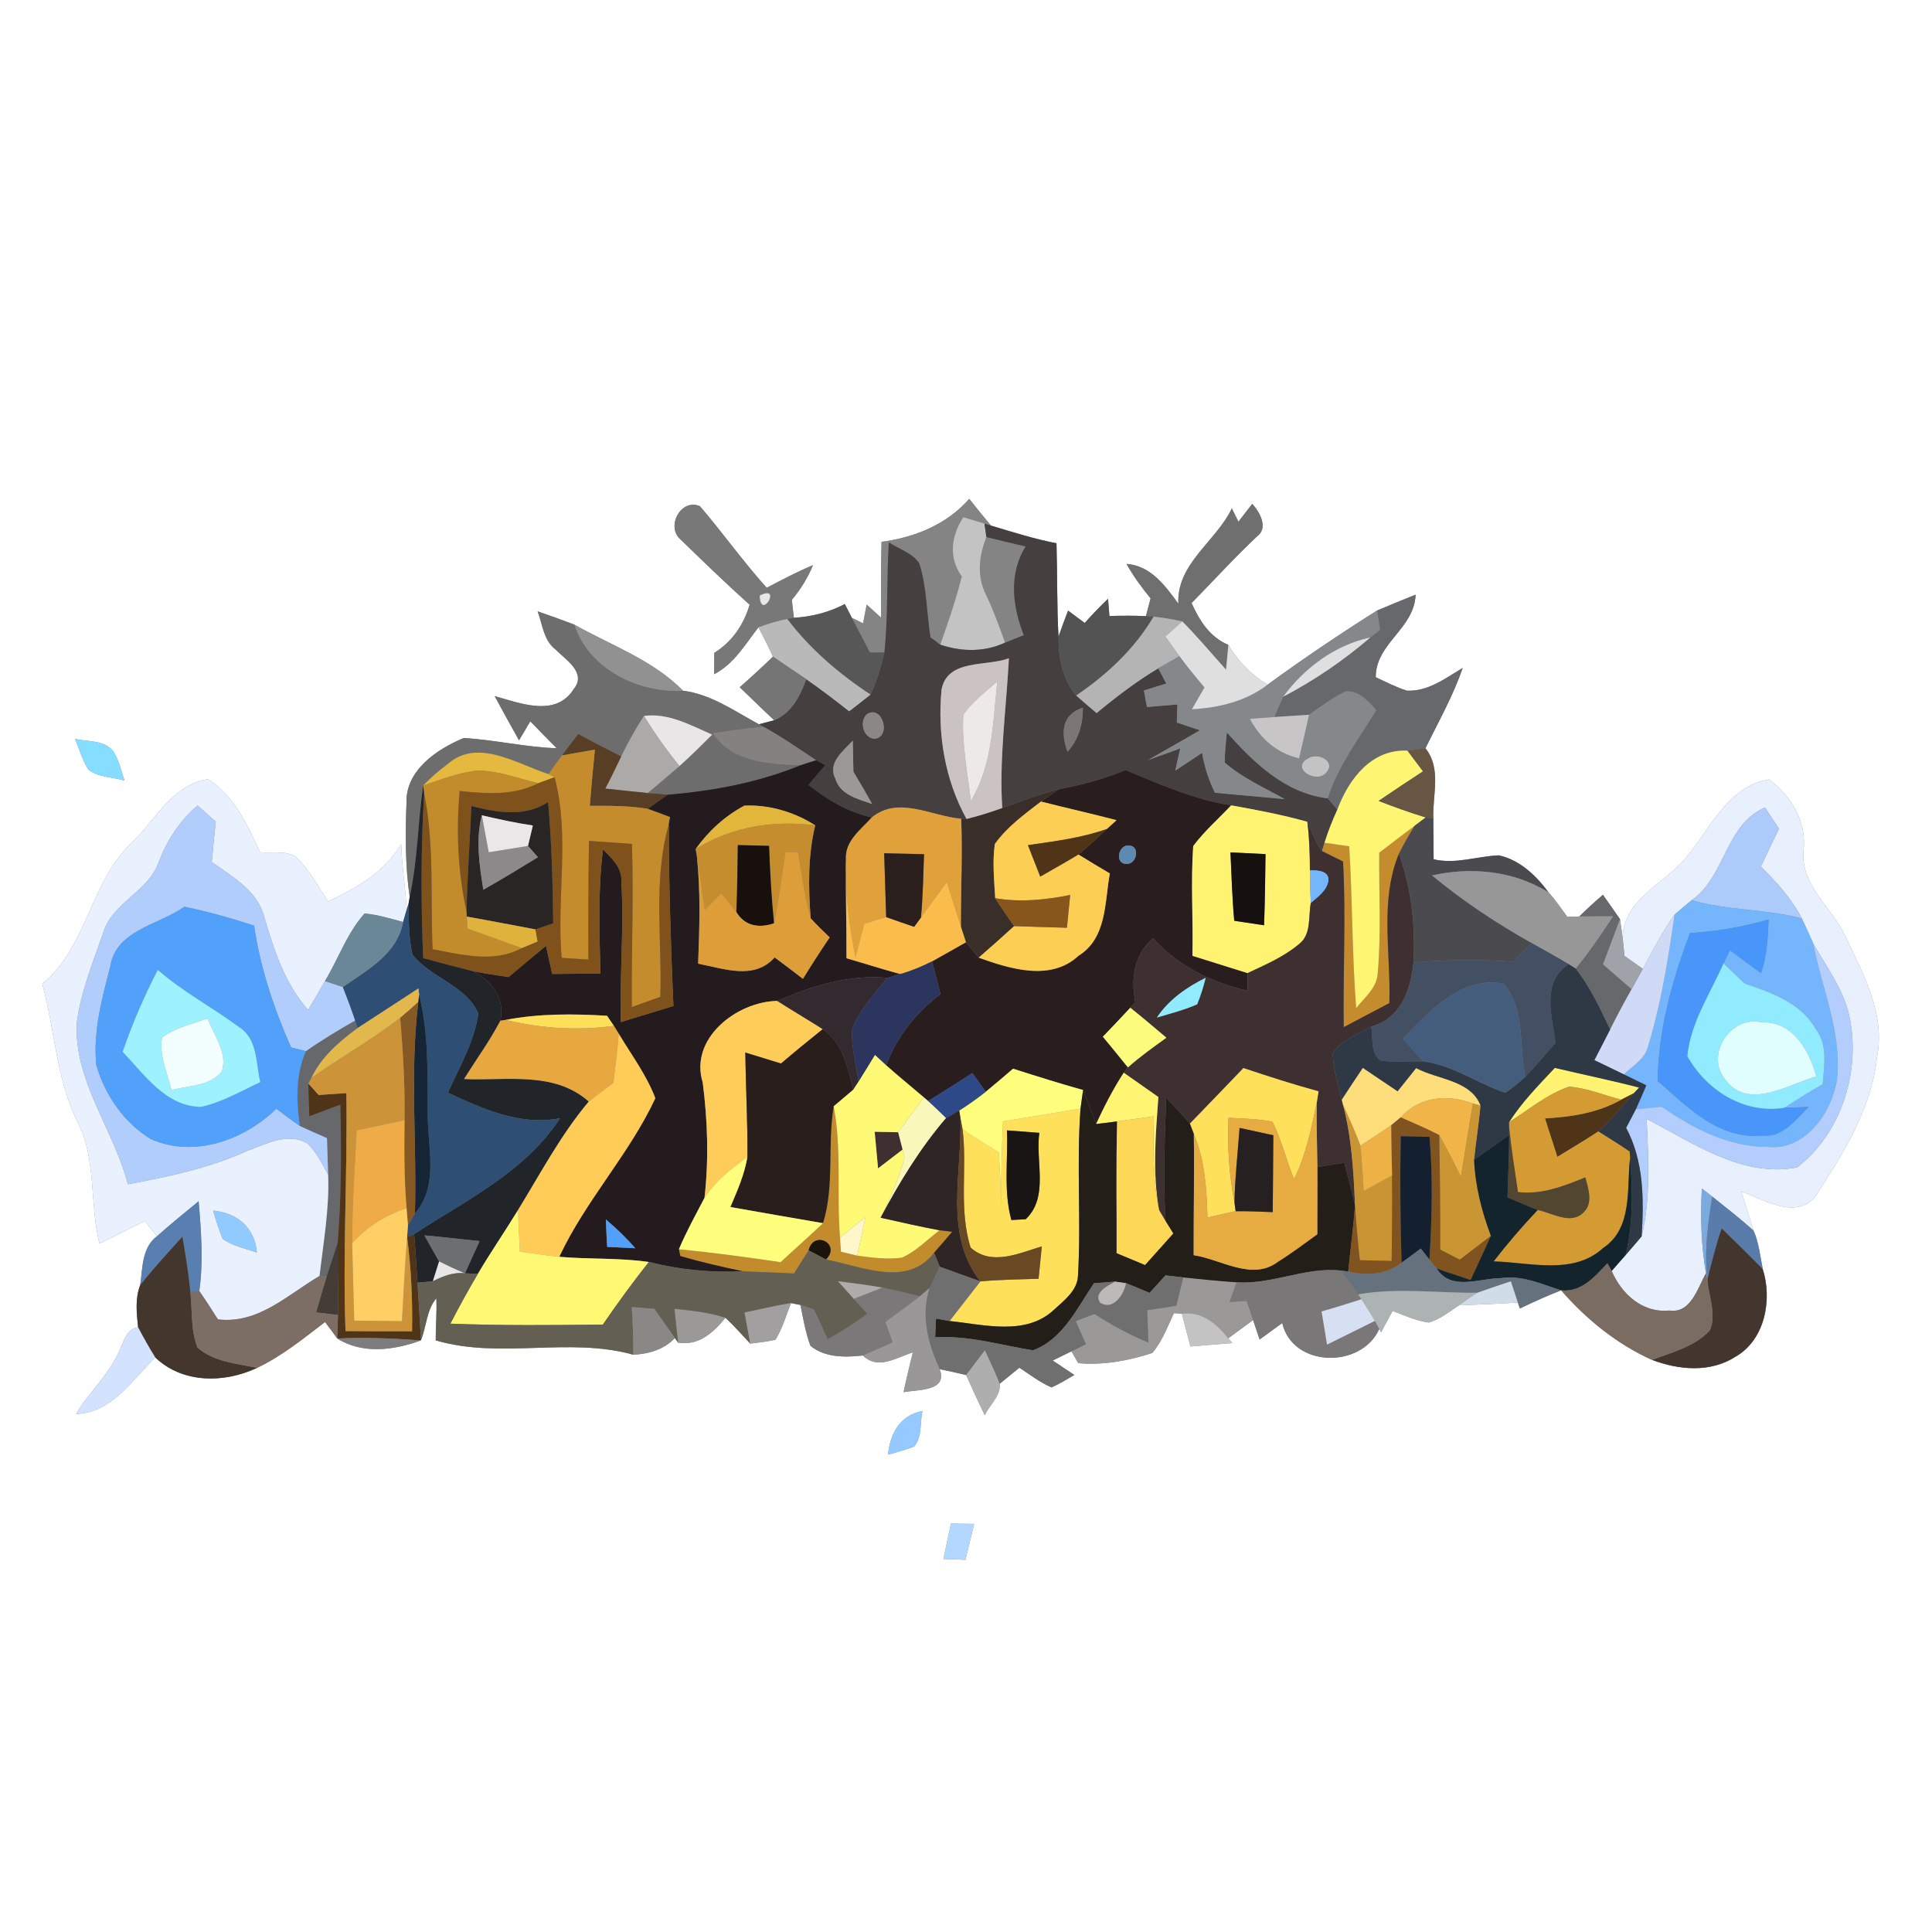 <?xml version="1.0" encoding="UTF-8" ?>
<!DOCTYPE svg PUBLIC "-//W3C//DTD SVG 1.1//EN" "http://www.w3.org/Graphics/SVG/1.1/DTD/svg11.dtd">
<svg width="250pt" height="250pt" viewBox="0 0 250 250" version="1.1" xmlns="http://www.w3.org/2000/svg">
<rect x="0" y="0" width="250" height="250" fill="#808080" stroke="none"/>
<g id="#ffffffff">
<path fill="#ffffff" opacity="1.00" d=" M 0.00 0.00 L 250.00 0.00 L 250.00 250.00 L 0.00 250.00 L 0.00 0.00 M 88.09 69.83 C 91.02 72.68 93.96 75.52 97.00 78.25 C 96.24 80.83 94.74 83.05 92.43 84.48 C 92.43 85.17 92.41 86.55 92.41 87.24 C 94.99 85.91 96.43 83.38 98.14 81.18 C 98.80 82.42 99.43 83.69 100.02 84.97 C 98.62 86.32 97.18 87.64 95.72 88.93 C 97.21 90.34 98.67 91.80 100.18 93.20 C 99.68 93.33 98.70 93.59 98.20 93.72 C 95.07 92.03 92.01 89.83 88.39 89.38 C 84.50 85.42 79.09 83.51 74.33 80.83 C 72.75 80.23 71.16 79.65 69.57 79.11 C 70.20 80.79 70.34 82.86 71.88 84.04 C 73.19 85.37 75.96 87.04 74.25 89.15 C 71.92 92.87 67.33 90.99 64.01 90.08 C 65.05 91.99 66.09 93.90 67.16 95.80 C 67.52 95.19 68.25 93.96 68.62 93.34 C 69.74 94.51 70.89 95.66 72.03 96.82 C 67.99 96.69 64.03 95.73 60.01 95.50 C 56.54 96.93 52.44 99.70 52.60 103.93 C 52.44 107.98 52.44 112.05 53.01 116.08 L 52.88 116.87 L 52.63 117.68 C 52.45 114.86 52.00 112.05 51.91 109.22 C 49.80 112.85 46.12 114.91 42.46 116.66 C 41.14 114.65 40.00 112.46 38.20 110.82 C 36.85 110.03 35.14 110.43 33.64 110.28 C 32.02 106.76 30.33 102.97 26.90 100.83 C 22.29 101.54 20.14 106.09 17.07 109.03 C 11.63 114.12 11.33 122.50 5.47 127.31 C 7.08 133.19 7.26 139.48 9.96 145.03 C 12.54 149.94 11.56 155.67 12.87 160.92 C 14.83 159.96 16.78 158.98 18.73 157.99 C 19.12 158.49 19.92 159.48 20.31 159.97 C 18.34 161.45 18.46 164.11 18.14 166.30 C 17.46 168.02 17.68 169.96 17.87 171.76 C 16.31 171.97 16.05 173.57 15.46 174.74 C 14.16 177.85 11.53 180.10 9.84 182.97 C 14.53 182.79 17.07 178.59 20.09 175.65 C 23.62 179.05 29.04 179.00 33.27 177.00 C 36.48 175.48 39.25 173.21 42.06 171.07 C 42.59 171.77 43.12 172.48 43.64 173.20 C 46.92 175.27 50.99 174.72 54.46 173.45 C 55.19 171.68 55.19 169.49 56.46 168.00 C 56.55 169.82 56.37 171.63 56.38 173.44 C 64.71 175.91 73.61 172.96 81.95 175.30 C 83.96 175.20 85.91 174.64 87.33 173.14 L 87.74 173.74 C 90.42 174.18 92.31 172.42 93.88 170.52 C 95.00 171.58 96.03 172.73 97.08 173.86 C 98.17 173.73 99.27 173.61 100.35 173.36 C 101.24 171.89 101.73 170.22 102.35 168.62 C 102.65 168.68 103.27 168.80 103.58 168.86 C 103.93 170.63 104.24 172.44 104.87 174.15 C 106.78 175.70 109.35 175.65 111.66 175.40 C 113.60 177.33 116.03 175.65 118.12 175.00 C 117.70 176.71 117.28 178.42 116.92 180.15 C 118.69 179.80 122.70 180.07 121.59 177.17 C 122.74 177.40 123.88 177.65 125.02 177.93 C 125.79 179.68 126.60 181.42 127.43 183.14 C 128.03 181.80 129.54 180.59 129.36 179.06 C 130.21 178.37 131.06 177.67 131.91 176.98 C 133.26 177.87 134.57 178.88 136.07 179.53 C 137.10 179.08 138.05 178.48 139.02 177.92 C 138.32 177.45 136.92 176.52 136.22 176.05 C 136.83 175.75 138.05 175.16 138.65 174.86 C 138.87 175.25 139.31 176.01 139.52 176.39 C 142.74 176.68 146.06 176.08 149.11 175.07 C 150.38 173.57 151.07 171.69 151.90 169.92 C 152.16 169.94 152.68 169.97 152.94 169.99 C 153.30 171.40 153.66 172.81 154.04 174.23 C 155.85 174.08 157.66 173.94 159.48 173.79 L 158.92 173.19 C 160.00 172.40 161.07 171.60 162.15 170.81 C 162.36 171.44 162.78 172.70 162.99 173.33 C 163.97 172.62 164.95 171.92 165.92 171.20 C 167.27 177.00 176.17 177.13 178.48 171.96 L 178.71 172.39 C 179.21 171.47 179.70 170.55 180.20 169.63 C 181.72 170.22 183.24 170.90 184.88 171.14 C 186.34 170.72 187.54 169.73 188.79 168.91 C 191.33 168.82 193.87 168.71 196.41 168.55 L 196.67 169.32 C 198.42 168.48 200.19 167.67 202.01 166.97 C 205.27 170.71 209.22 173.93 213.77 175.97 C 217.26 177.29 221.32 177.66 224.59 175.55 C 228.42 173.35 229.35 168.12 228.10 164.23 C 227.77 162.55 227.60 160.80 226.90 159.23 C 226.39 157.53 225.86 155.85 225.31 154.17 C 228.21 155.22 232.35 157.84 234.87 154.88 C 238.46 149.35 242.18 143.50 242.88 136.79 C 244.00 131.20 241.08 125.99 238.77 121.12 C 237.05 117.40 232.96 114.57 233.37 110.09 C 233.82 106.38 231.83 103.00 228.90 100.86 C 223.74 101.73 221.45 106.87 218.52 110.54 C 215.79 114.24 210.21 116.04 209.96 121.27 C 209.87 120.69 209.71 119.52 209.63 118.94 C 208.89 117.89 208.15 116.83 207.42 115.78 C 206.37 116.69 205.34 117.62 204.36 118.59 C 203.97 118.61 203.20 118.63 202.81 118.64 C 202.02 117.57 201.28 116.46 200.39 115.48 C 198.77 113.29 196.69 111.29 193.95 110.68 C 191.13 110.80 188.35 111.86 185.51 111.19 C 185.49 109.43 185.48 107.67 185.47 105.91 C 185.35 102.87 186.56 99.45 184.45 96.83 C 186.13 93.40 188.03 90.06 189.27 86.43 C 187.04 87.76 184.78 89.51 182.05 89.37 C 180.65 88.93 179.34 88.25 178.02 87.63 C 178.00 83.24 183.01 81.37 183.18 76.95 C 181.50 77.61 179.85 78.31 178.19 79.00 C 173.37 82.04 168.64 85.23 164.03 88.59 C 161.92 87.33 160.20 85.56 158.95 83.45 C 156.56 82.45 155.20 80.31 154.19 78.03 C 157.01 75.17 159.71 72.18 162.64 69.43 C 164.18 68.31 163.00 66.25 162.04 65.20 C 161.59 65.78 160.69 66.93 160.25 67.51 C 159.96 66.94 159.68 66.37 159.40 65.79 C 157.35 70.07 152.23 72.95 152.48 78.12 C 150.79 75.81 148.91 73.19 145.77 72.97 C 146.66 74.55 147.73 76.03 148.89 77.43 C 148.68 78.19 148.48 78.96 148.28 79.73 C 146.70 79.65 145.13 79.67 143.56 79.71 C 143.51 79.15 143.42 78.03 143.38 77.48 C 142.33 78.48 141.33 79.53 140.36 80.61 C 139.64 80.08 138.93 79.54 138.21 79.01 C 137.78 80.13 137.36 81.25 136.97 82.38 C 136.75 78.35 136.83 74.32 136.71 70.30 C 133.83 69.74 131.03 68.85 128.23 68.01 C 127.27 66.87 126.34 65.72 125.42 64.55 C 122.51 67.87 118.36 69.55 114.07 70.11 C 113.99 73.38 114.00 76.65 114.02 79.93 C 113.40 79.37 112.77 78.80 112.15 78.24 C 112.03 78.85 111.80 80.06 111.68 80.66 C 111.32 80.49 110.59 80.13 110.23 79.95 C 110.01 79.50 109.55 78.60 109.32 78.16 C 107.27 79.24 105.04 79.80 102.73 79.94 C 102.63 79.17 102.55 78.39 102.46 77.62 C 103.60 76.27 104.53 74.76 105.20 73.13 C 103.15 73.99 101.18 75.03 99.21 76.06 C 96.16 72.67 93.52 68.94 90.57 65.50 C 88.10 64.44 86.11 68.18 88.09 69.83 M 9.73 95.62 C 10.26 96.96 10.65 98.39 11.46 99.61 C 12.77 100.61 14.57 100.55 16.11 101.00 C 15.68 99.74 15.40 98.40 14.69 97.26 C 13.54 95.73 11.40 96.00 9.73 95.62 M 114.91 188.22 C 116.05 187.93 117.18 187.59 118.28 187.19 C 119.36 185.94 119.02 184.08 119.36 182.58 C 116.44 183.16 115.20 185.46 114.91 188.22 M 123.05 197.15 C 122.72 198.67 122.40 200.20 122.08 201.73 C 122.79 201.76 124.22 201.81 124.93 201.84 C 125.31 200.29 125.68 198.74 126.05 197.19 C 125.30 197.18 123.80 197.16 123.05 197.15 Z" />
</g>
<g id="#787878ff">
<path fill="#787878" opacity="1.00" d=" M 88.09 69.83 C 86.11 68.18 88.10 64.44 90.57 65.50 C 93.52 68.94 96.16 72.67 99.21 76.06 C 101.18 75.03 103.15 73.99 105.20 73.13 C 104.53 74.76 103.60 76.27 102.46 77.62 C 102.55 78.39 102.63 79.17 102.73 79.94 L 101.87 80.09 C 100.60 80.35 99.36 80.72 98.14 81.18 C 96.43 83.38 94.99 85.91 92.41 87.24 C 92.41 86.55 92.43 85.17 92.43 84.48 C 94.74 83.05 96.24 80.83 97.00 78.25 C 93.96 75.52 91.02 72.68 88.09 69.83 M 98.31 77.07 C 98.40 80.45 101.31 75.53 98.31 77.07 Z" />
</g>
<g id="#848484ff">
<path fill="#848484" opacity="1.00" d=" M 114.07 70.11 C 118.36 69.55 122.51 67.87 125.42 64.55 C 126.34 65.72 127.27 66.87 128.23 68.01 L 127.39 67.76 C 126.71 67.56 125.34 67.14 124.65 66.93 C 123.08 69.34 122.70 72.15 124.46 74.59 C 123.70 77.59 122.71 80.51 121.67 83.42 C 121.35 83.18 120.72 82.70 120.40 82.46 C 119.90 79.28 119.94 75.99 118.96 72.91 C 118.08 71.52 116.31 71.07 115.01 70.17 C 114.72 74.91 114.93 79.68 114.44 84.42 C 113.98 84.42 113.04 84.43 112.57 84.43 C 111.79 82.94 111.00 81.45 110.23 79.95 C 110.59 80.13 111.32 80.49 111.68 80.66 C 111.80 80.06 112.03 78.85 112.15 78.24 C 112.77 78.80 113.40 79.37 114.02 79.93 C 114.00 76.65 113.99 73.38 114.07 70.11 Z" />
<path fill="#848484" opacity="1.00" d=" M 127.64 69.50 C 129.33 69.90 131.02 70.31 132.71 70.72 C 130.49 74.30 131.01 78.45 132.48 82.19 C 131.67 82.52 130.86 82.84 130.05 83.16 C 129.30 81.06 128.55 78.96 127.58 76.95 C 126.37 74.55 126.67 71.92 127.64 69.50 Z" />
</g>
<g id="#6f6f6fff">
<path fill="#6f6f6f" opacity="1.00" d=" M 159.40 65.79 C 159.68 66.37 159.96 66.94 160.25 67.51 C 160.69 66.93 161.59 65.78 162.04 65.20 C 163.00 66.25 164.18 68.31 162.64 69.43 C 159.71 72.18 157.01 75.17 154.19 78.03 C 155.20 80.31 156.56 82.45 158.95 83.45 C 158.87 84.25 158.73 85.85 158.65 86.65 C 156.76 84.58 154.98 82.40 152.99 80.41 C 151.77 80.13 150.52 79.93 149.27 79.80 L 148.28 79.73 C 148.48 78.96 148.68 78.19 148.89 77.43 C 147.73 76.03 146.66 74.55 145.77 72.97 C 148.91 73.19 150.79 75.81 152.48 78.12 C 152.23 72.95 157.35 70.07 159.40 65.79 Z" />
</g>
<g id="#c3c3c3ff">
<path fill="#c3c3c3" opacity="1.00" d=" M 124.65 66.93 C 125.34 67.14 126.71 67.56 127.39 67.76 C 127.46 68.20 127.58 69.07 127.64 69.50 C 126.67 71.92 126.37 74.55 127.58 76.95 C 128.55 78.96 129.30 81.06 130.05 83.16 C 127.39 84.40 124.41 84.35 121.67 83.42 C 122.71 80.51 123.70 77.59 124.46 74.59 C 122.70 72.15 123.08 69.34 124.65 66.93 Z" />
<path fill="#c3c3c3" opacity="1.00" d=" M 169.35 98.08 C 170.42 97.38 172.78 98.38 171.76 99.80 C 170.55 101.69 166.74 99.38 169.35 98.08 Z" />
</g>
<g id="#453f3fff">
<path fill="#453f3f" opacity="1.00" d=" M 127.39 67.76 L 128.23 68.01 C 131.03 68.85 133.83 69.74 136.71 70.30 C 136.83 74.32 136.75 78.35 136.97 82.38 C 136.95 85.08 137.49 87.87 139.26 90.00 C 140.13 90.77 141.01 91.52 141.90 92.27 C 144.43 90.18 147.05 88.17 149.88 86.48 C 150.14 86.97 150.66 87.96 150.92 88.45 C 150.19 88.67 148.74 89.12 148.02 89.35 C 148.12 89.88 148.32 90.95 148.42 91.49 C 149.73 91.38 151.04 91.26 152.36 91.15 C 152.33 91.93 152.30 92.72 152.28 93.50 C 153.03 93.75 154.53 94.25 155.28 94.50 C 153.04 95.80 150.79 97.07 148.55 98.35 C 149.94 97.85 151.33 97.35 152.72 96.85 C 152.51 97.80 152.29 98.76 152.08 99.72 C 153.24 98.96 154.39 98.19 155.55 97.42 C 155.85 99.21 156.41 100.94 157.21 102.58 C 160.22 102.84 163.22 103.14 166.23 103.40 C 163.60 101.92 160.78 100.68 158.49 98.69 C 158.47 97.38 158.63 96.08 158.75 94.78 C 162.28 98.70 166.28 102.63 171.80 103.30 C 172.11 103.66 172.73 104.40 173.05 104.77 C 172.41 106.16 171.85 107.59 171.39 109.05 C 171.31 109.32 171.15 109.86 171.07 110.13 L 170.75 109.70 C 170.25 108.86 169.88 107.97 169.49 107.09 L 169.17 106.34 C 165.93 105.43 162.62 104.80 159.31 104.21 C 154.52 103.47 150.08 101.49 145.64 99.64 C 142.86 100.83 139.92 101.56 136.96 102.15 C 134.48 102.77 132.09 103.70 129.69 104.57 C 129.28 98.09 130.22 91.64 130.55 85.18 C 127.63 86.29 122.63 85.22 121.84 89.21 C 121.28 94.92 122.27 100.94 125.08 105.99 L 124.38 105.95 C 120.57 105.63 116.27 102.95 112.82 105.77 C 109.76 105.12 107.06 103.48 104.62 101.57 C 105.34 100.71 106.06 99.86 106.79 99.01 C 106.49 98.85 105.90 98.53 105.60 98.37 C 103.36 96.90 101.16 95.34 98.80 94.06 L 98.20 93.72 C 98.70 93.59 99.68 93.33 100.18 93.20 C 102.44 92.25 103.54 90.06 104.33 87.89 C 106.23 89.20 108.06 90.61 109.88 92.04 C 110.81 91.33 111.73 90.61 112.64 89.88 C 113.45 88.14 114.00 86.28 114.44 84.42 C 114.93 79.68 114.72 74.91 115.01 70.17 C 116.31 71.07 118.08 71.52 118.96 72.91 C 119.94 75.99 119.90 79.28 120.40 82.46 C 120.72 82.70 121.35 83.18 121.67 83.42 C 124.41 84.35 127.39 84.40 130.05 83.16 C 130.86 82.84 131.67 82.52 132.48 82.19 C 131.01 78.45 130.49 74.30 132.71 70.72 C 131.02 70.31 129.33 69.90 127.64 69.50 C 127.58 69.07 127.46 68.20 127.39 67.76 M 112.22 92.38 C 111.14 93.28 111.68 95.47 113.14 95.60 C 115.38 95.40 114.23 91.21 112.22 92.38 M 138.13 97.27 C 139.59 95.71 140.12 93.68 140.13 91.58 C 137.34 92.44 137.27 94.92 138.13 97.27 M 108.09 100.74 C 108.71 102.88 111.04 103.39 112.86 104.04 C 112.07 102.63 111.26 101.24 110.43 99.86 C 110.40 98.52 110.37 97.17 110.35 95.84 C 109.14 97.16 107.05 98.69 108.09 100.74 Z" />
</g>
<g id="#e7e7e7ff">
<path fill="#e7e7e7" opacity="1.00" d=" M 98.31 77.07 C 101.31 75.53 98.40 80.45 98.31 77.07 Z" />
</g>
<g id="#66686bff">
<path fill="#66686b" opacity="1.00" d=" M 178.19 79.00 C 179.85 78.31 181.50 77.61 183.18 76.95 C 183.01 81.37 178.00 83.24 178.02 87.63 C 179.34 88.25 180.65 88.93 182.05 89.37 C 184.78 89.51 187.04 87.76 189.27 86.43 C 188.03 90.06 186.13 93.40 184.45 96.83 C 183.67 96.93 182.90 97.04 182.13 97.14 C 177.47 96.89 174.51 100.84 173.05 104.77 C 172.73 104.40 172.11 103.66 171.80 103.30 C 173.13 99.10 175.84 95.61 178.08 91.90 C 177.08 90.72 175.85 89.35 174.16 89.46 C 172.44 90.25 170.94 91.42 169.39 92.49 C 167.89 92.58 166.39 92.68 164.90 92.78 C 165.26 91.90 165.64 91.02 166.04 90.16 C 170.08 88.04 173.87 85.46 177.33 82.48 C 177.64 82.23 178.26 81.74 178.57 81.49 C 178.44 80.66 178.32 79.83 178.19 79.00 Z" />
<path fill="#66686b" opacity="1.00" d=" M 204.36 118.59 C 205.34 117.62 206.37 116.69 207.42 115.78 C 208.15 116.83 208.89 117.89 209.63 118.94 C 208.89 120.88 208.17 122.83 207.43 124.78 C 208.66 125.85 209.89 126.93 211.13 128.00 C 210.16 129.72 209.23 131.45 208.35 133.22 C 207.04 130.50 205.77 127.73 203.89 125.34 C 205.64 123.18 207.23 120.89 208.74 118.56 C 207.28 118.57 205.82 118.57 204.36 118.59 Z" />
<path fill="#66686b" opacity="1.00" d=" M 39.58 136.02 C 41.64 134.58 43.78 133.29 45.96 132.05 L 46.27 133.03 C 43.90 134.80 41.57 136.76 40.29 139.50 L 39.90 140.21 C 39.91 141.62 39.98 143.03 40.03 144.45 C 41.36 143.94 42.70 143.44 44.04 142.95 C 44.18 148.88 44.18 154.82 43.70 160.74 C 43.26 162.22 42.75 163.67 42.28 165.14 L 41.35 165.11 C 41.84 160.76 42.64 156.41 42.46 152.01 C 42.42 150.43 42.37 148.85 42.31 147.27 C 41.13 146.76 39.95 146.24 38.79 145.70 C 38.35 142.46 38.22 139.07 39.58 136.02 Z" />
</g>
<g id="#575757ff">
<path fill="#575757" opacity="1.00" d=" M 102.73 79.94 C 105.04 79.80 107.27 79.24 109.32 78.16 C 109.55 78.60 110.01 79.50 110.23 79.95 C 111.00 81.45 111.79 82.94 112.57 84.43 C 113.04 84.43 113.98 84.42 114.44 84.42 C 114.00 86.28 113.45 88.14 112.64 89.88 C 108.57 87.19 104.82 84.00 101.87 80.09 L 102.73 79.94 Z" />
</g>
<g id="#535353ff">
<path fill="#535353" opacity="1.00" d=" M 140.36 80.61 C 141.33 79.53 142.33 78.48 143.38 77.48 C 143.42 78.03 143.51 79.15 143.56 79.71 C 145.13 79.67 146.70 79.65 148.28 79.73 L 149.27 79.80 C 146.81 83.98 143.24 87.30 139.26 90.00 C 137.49 87.87 136.95 85.08 136.97 82.38 C 137.36 81.25 137.78 80.13 138.21 79.01 C 138.93 79.54 139.64 80.08 140.36 80.61 Z" />
</g>
<g id="#6d6d6dff">
<path fill="#6d6d6d" opacity="1.00" d=" M 69.57 79.11 C 71.16 79.65 72.75 80.23 74.33 80.83 C 76.18 86.58 82.62 89.71 88.39 89.38 C 92.01 89.83 95.07 92.03 98.20 93.72 L 98.80 94.06 C 96.61 94.24 94.44 94.56 92.27 94.88 C 94.75 98.68 99.51 98.83 103.58 99.02 C 98.11 101.26 92.27 102.34 86.41 102.83 C 85.76 102.78 84.47 102.67 83.82 102.62 C 85.19 101.45 86.57 100.31 87.92 99.13 C 89.38 97.82 90.77 96.44 92.15 95.06 C 89.35 93.84 86.49 92.22 83.33 92.64 C 82.51 93.88 81.79 95.18 81.08 96.49 C 80.91 96.84 80.56 97.54 80.38 97.88 C 78.52 96.94 76.66 95.98 74.82 94.98 C 74.11 95.90 73.41 96.82 72.72 97.75 C 72.14 98.55 71.56 99.35 70.99 100.17 C 66.92 98.90 61.82 95.44 57.94 98.87 C 56.80 99.70 55.75 100.64 54.76 101.64 C 54.07 106.44 54.05 111.32 53.01 116.08 C 52.44 112.05 52.44 107.98 52.60 103.93 C 52.44 99.70 56.54 96.93 60.01 95.50 C 64.03 95.73 67.99 96.69 72.03 96.82 C 70.89 95.66 69.74 94.51 68.62 93.34 C 68.25 93.96 67.52 95.19 67.16 95.80 C 66.09 93.90 65.05 91.99 64.01 90.08 C 67.33 90.99 71.92 92.87 74.25 89.15 C 75.96 87.04 73.19 85.37 71.88 84.04 C 70.34 82.86 70.20 80.79 69.57 79.11 Z" />
</g>
<g id="#b9b9b9ff">
<path fill="#b9b9b9" opacity="1.00" d=" M 98.14 81.18 C 99.36 80.72 100.60 80.35 101.87 80.09 C 104.82 84.00 108.57 87.19 112.64 89.88 C 111.73 90.61 110.81 91.33 109.88 92.04 C 108.06 90.61 106.23 89.20 104.33 87.89 C 102.90 86.91 101.45 85.95 100.02 84.97 C 99.43 83.69 98.80 82.42 98.14 81.18 Z" />
</g>
<g id="#b5b4b4ff">
<path fill="#b5b4b4" opacity="1.00" d=" M 149.27 79.80 C 150.52 79.93 151.77 80.13 152.99 80.41 C 152.45 80.90 151.35 81.87 150.81 82.36 C 151.41 83.21 152.01 84.07 152.63 84.91 C 151.70 85.43 150.78 85.94 149.88 86.48 C 147.05 88.17 144.43 90.18 141.90 92.27 C 141.01 91.52 140.13 90.77 139.26 90.00 C 143.24 87.30 146.81 83.98 149.27 79.80 Z" />
</g>
<g id="#84888bff">
<path fill="#84888b" opacity="1.00" d=" M 164.03 88.59 C 168.64 85.23 173.37 82.04 178.19 79.00 C 178.32 79.83 178.44 80.66 178.57 81.49 C 178.26 81.74 177.64 82.23 177.33 82.48 C 172.74 83.48 168.79 86.41 166.04 90.16 C 165.64 91.02 165.26 91.90 164.90 92.78 C 163.84 92.86 162.79 92.94 161.74 93.02 C 163.08 95.58 165.23 97.48 168.10 98.12 C 168.54 96.24 168.97 94.37 169.39 92.49 C 170.94 91.42 172.44 90.25 174.16 89.46 C 175.85 89.35 177.08 90.72 178.08 91.90 C 175.84 95.61 173.13 99.10 171.80 103.30 C 166.28 102.63 162.28 98.70 158.75 94.78 C 158.63 96.08 158.47 97.38 158.49 98.69 C 160.78 100.68 163.60 101.92 166.23 103.40 C 163.22 103.14 160.22 102.84 157.21 102.58 C 156.41 100.94 155.85 99.21 155.55 97.42 C 154.39 98.19 153.24 98.96 152.08 99.72 C 152.29 98.76 152.51 97.80 152.72 96.85 C 151.33 97.35 149.94 97.85 148.55 98.35 C 150.79 97.07 153.04 95.80 155.28 94.50 C 154.53 94.25 153.03 93.75 152.28 93.50 C 152.30 92.72 152.33 91.93 152.36 91.15 C 151.04 91.26 149.73 91.38 148.42 91.49 C 148.32 90.95 148.12 89.88 148.02 89.35 C 148.74 89.12 150.19 88.67 150.92 88.45 C 150.66 87.96 150.14 86.97 149.88 86.48 C 150.78 85.94 151.70 85.43 152.63 84.91 C 153.65 86.30 154.75 87.63 155.86 88.96 C 155.31 89.90 154.77 90.84 154.23 91.78 C 157.72 91.58 161.22 90.76 164.03 88.59 M 169.35 98.08 C 166.74 99.38 170.55 101.69 171.76 99.80 C 172.78 98.38 170.42 97.38 169.35 98.08 Z" />
</g>
<g id="#919191ff">
<path fill="#919191" opacity="1.00" d=" M 74.33 80.83 C 79.09 83.51 84.50 85.42 88.39 89.38 C 82.62 89.71 76.18 86.58 74.33 80.83 Z" />
</g>
<g id="#dfdfdfff">
<path fill="#dfdfdf" opacity="1.00" d=" M 150.81 82.36 C 151.35 81.87 152.45 80.90 152.99 80.41 C 154.98 82.40 156.76 84.58 158.65 86.65 C 158.73 85.85 158.87 84.25 158.95 83.45 C 160.20 85.56 161.92 87.33 164.03 88.59 C 161.22 90.76 157.72 91.58 154.23 91.78 C 154.77 90.84 155.31 89.90 155.86 88.96 C 154.75 87.63 153.65 86.30 152.63 84.91 C 152.01 84.07 151.41 83.21 150.81 82.36 Z" />
<path fill="#dfdfdf" opacity="1.00" d=" M 166.04 90.16 C 168.79 86.41 172.74 83.48 177.33 82.48 C 173.87 85.46 170.08 88.04 166.04 90.16 Z" />
</g>
<g id="#767575ff">
<path fill="#767575" opacity="1.00" d=" M 95.72 88.93 C 97.18 87.64 98.62 86.32 100.02 84.97 C 101.45 85.95 102.90 86.91 104.33 87.89 C 103.54 90.06 102.44 92.25 100.18 93.20 C 98.67 91.80 97.21 90.34 95.72 88.93 Z" />
</g>
<g id="#cbc3c3ff">
<path fill="#cbc3c3" opacity="1.00" d=" M 121.84 89.21 C 122.63 85.22 127.63 86.29 130.55 85.18 C 130.22 91.64 129.28 98.09 129.69 104.57 C 128.18 105.12 126.64 105.60 125.08 105.99 C 122.27 100.94 121.28 94.92 121.84 89.21 M 124.65 92.49 C 124.43 96.23 125.21 99.94 125.62 103.64 C 128.45 99.00 128.48 93.40 129.06 88.17 C 127.53 89.54 125.83 90.78 124.65 92.49 Z" />
</g>
<g id="#eee9e9ff">
<path fill="#eee9e9" opacity="1.00" d=" M 124.65 92.49 C 125.83 90.78 127.53 89.54 129.06 88.17 C 128.48 93.40 128.45 99.00 125.62 103.64 C 125.21 99.94 124.43 96.23 124.65 92.49 Z" />
</g>
<g id="#e8e6e7ff">
<path fill="#e8e6e7" opacity="1.00" d=" M 83.33 92.64 C 86.49 92.22 89.35 93.84 92.15 95.06 C 90.77 96.44 89.38 97.82 87.92 99.13 C 86.25 97.06 84.71 94.90 83.33 92.64 Z" />
<path fill="#e8e6e7" opacity="1.00" d=" M 56.81 163.21 C 57.91 163.76 59.03 164.28 60.17 164.77 C 58.68 164.58 57.30 165.15 55.99 165.80 C 56.20 165.15 56.60 163.86 56.81 163.21 Z" />
</g>
<g id="#8c8787ff">
<path fill="#8c8787" opacity="1.00" d=" M 112.22 92.38 C 114.23 91.21 115.38 95.40 113.14 95.60 C 111.68 95.47 111.14 93.28 112.22 92.38 Z" />
</g>
<g id="#7d7676ff">
<path fill="#7d7676" opacity="1.00" d=" M 138.13 97.27 C 137.27 94.92 137.34 92.44 140.13 91.58 C 140.12 93.68 139.59 95.71 138.13 97.27 Z" />
</g>
<g id="#c7c5c6ff">
<path fill="#c7c5c6" opacity="1.00" d=" M 161.74 93.02 C 162.79 92.94 163.84 92.86 164.90 92.78 C 166.39 92.68 167.89 92.58 169.39 92.49 C 168.97 94.37 168.54 96.24 168.10 98.12 C 165.23 97.48 163.08 95.58 161.74 93.02 Z" />
</g>
<g id="#aca9a9ff">
<path fill="#aca9a9" opacity="1.00" d=" M 81.08 96.49 C 81.79 95.18 82.51 93.88 83.33 92.64 C 84.71 94.90 86.25 97.06 87.92 99.13 C 86.57 100.31 85.19 101.45 83.82 102.62 C 81.99 102.44 80.15 102.24 78.32 102.04 C 79.05 100.67 79.72 99.28 80.38 97.88 C 80.56 97.54 80.91 96.84 81.08 96.49 Z" />
</g>
<g id="#868181ff">
<path fill="#868181" opacity="1.00" d=" M 92.27 94.88 C 94.44 94.56 96.61 94.24 98.80 94.06 C 101.16 95.34 103.36 96.90 105.60 98.37 C 105.10 98.53 104.08 98.85 103.58 99.02 C 99.51 98.83 94.75 98.68 92.27 94.88 Z" />
</g>
<g id="#573e24ff">
<path fill="#573e24" opacity="1.00" d=" M 74.82 94.98 C 76.66 95.98 78.52 96.94 80.38 97.88 C 79.72 99.28 79.05 100.67 78.32 102.04 C 80.15 102.24 81.99 102.44 83.82 102.62 C 84.47 102.67 85.76 102.78 86.41 102.83 C 85.54 103.42 84.69 104.03 83.85 104.66 C 81.36 104.25 78.83 104.27 76.32 104.27 C 76.52 101.84 76.73 99.42 76.98 97.00 C 75.56 97.25 74.14 97.50 72.72 97.75 C 73.41 96.82 74.11 95.90 74.82 94.98 Z" />
</g>
<g id="#85ddffff">
<path fill="#85ddff" opacity="1.00" d=" M 9.73 95.62 C 11.40 96.00 13.54 95.73 14.69 97.26 C 15.40 98.40 15.68 99.74 16.11 101.00 C 14.57 100.55 12.77 100.61 11.46 99.61 C 10.65 98.39 10.26 96.96 9.73 95.62 Z" />
</g>
<g id="#9b9898ff">
<path fill="#9b9898" opacity="1.00" d=" M 108.09 100.74 C 107.05 98.69 109.14 97.16 110.35 95.84 C 110.37 97.17 110.40 98.52 110.43 99.86 C 111.26 101.24 112.07 102.63 112.86 104.04 C 111.04 103.39 108.71 102.88 108.09 100.74 Z" />
<path fill="#9b9898" opacity="1.00" d=" M 152.21 168.96 C 152.51 167.74 152.81 166.52 153.11 165.30 C 155.41 165.54 157.71 165.77 160.02 165.93 C 159.71 166.78 159.41 167.63 159.10 168.48 C 159.84 168.43 160.58 168.38 161.32 168.33 C 161.60 169.16 161.87 169.98 162.15 170.81 C 161.07 171.60 160.00 172.40 158.92 173.19 C 157.44 171.26 155.51 169.67 152.94 169.99 C 152.68 169.97 152.16 169.94 151.90 169.92 C 151.07 171.69 150.38 173.57 149.11 175.07 C 146.06 176.08 142.74 176.68 139.52 176.39 C 139.31 176.01 138.87 175.25 138.65 174.86 C 139.12 174.63 140.05 174.17 140.52 173.94 C 140.07 172.94 139.63 171.95 139.20 170.95 C 140.00 170.64 140.81 170.33 141.62 170.02 C 143.83 171.45 146.15 172.71 148.59 173.71 C 148.54 172.32 148.50 170.93 148.45 169.54 C 149.70 169.35 150.95 169.16 152.21 168.96 Z" />
<path fill="#9b9898" opacity="1.00" d=" M 87.27 169.35 C 89.50 169.59 91.75 169.81 93.88 170.52 C 92.31 172.42 90.42 174.18 87.74 173.74 C 87.58 172.27 87.42 170.81 87.27 169.35 Z" />
</g>
<g id="#e5b93fff">
<path fill="#e5b93f" opacity="1.00" d=" M 57.94 98.87 C 61.82 95.44 66.92 98.90 70.99 100.17 L 71.76 100.57 C 71.24 100.76 70.20 101.15 69.67 101.34 C 67.10 100.77 64.58 99.74 61.91 99.71 C 59.43 99.90 57.10 100.89 54.76 101.64 C 55.75 100.64 56.80 99.70 57.94 98.87 Z" />
</g>
<g id="#c58c2dff">
<path fill="#c58c2d" opacity="1.00" d=" M 72.72 97.75 C 74.14 97.50 75.56 97.25 76.98 97.00 C 76.73 99.42 76.52 101.84 76.32 104.27 C 78.83 104.27 81.36 104.25 83.85 104.66 C 84.80 105.00 85.76 105.35 86.71 105.72 L 86.54 106.67 C 84.48 113.96 85.69 121.55 85.45 128.99 C 84.22 129.43 82.99 129.87 81.76 130.31 C 81.69 123.28 82.01 116.24 81.77 109.20 C 79.91 109.06 78.06 108.94 76.21 108.81 C 76.14 113.93 76.10 119.05 76.14 124.17 C 75.28 124.12 73.54 124.00 72.68 123.94 C 71.99 116.16 73.79 108.21 71.76 100.57 L 70.99 100.17 C 71.56 99.35 72.14 98.55 72.72 97.75 Z" />
<path fill="#c58c2d" opacity="1.00" d=" M 178.47 110.34 C 179.99 109.16 181.52 108.01 183.06 106.85 C 182.33 108.02 181.65 109.23 181.02 110.46 C 178.49 116.59 180.00 123.37 179.78 129.80 C 177.81 130.83 175.84 131.87 173.88 132.91 C 173.77 125.76 174.19 118.62 173.79 111.48 C 173.11 111.14 171.75 110.47 171.07 110.13 C 171.15 109.86 171.31 109.32 171.39 109.05 C 172.45 109.21 173.52 109.36 174.59 109.51 C 175.02 116.49 174.95 123.48 175.49 130.45 C 176.55 129.08 178.15 127.87 178.27 126.01 C 178.74 120.80 178.42 115.56 178.47 110.34 Z" />
</g>
<g id="#fef672ff">
<path fill="#fef672" opacity="1.00" d=" M 173.05 104.77 C 174.51 100.84 177.47 96.89 182.13 97.14 C 182.80 98.03 183.47 98.92 184.14 99.81 C 182.21 101.07 180.29 102.34 178.39 103.64 C 180.40 104.42 182.43 105.15 184.49 105.78 C 184.14 106.05 183.42 106.58 183.06 106.85 C 181.52 108.01 179.99 109.16 178.47 110.34 C 178.42 115.56 178.74 120.80 178.27 126.01 C 178.15 127.87 176.55 129.08 175.49 130.45 C 174.95 123.48 175.02 116.49 174.59 109.51 C 173.52 109.36 172.45 109.21 171.39 109.05 C 171.85 107.59 172.41 106.16 173.05 104.77 Z" />
</g>
<g id="#675644ff">
<path fill="#675644" opacity="1.00" d=" M 182.13 97.14 C 182.90 97.04 183.67 96.93 184.45 96.83 C 186.56 99.45 185.35 102.87 185.47 105.91 L 184.49 105.78 C 182.43 105.15 180.40 104.42 178.39 103.64 C 180.29 102.34 182.21 101.07 184.14 99.81 C 183.47 98.92 182.80 98.03 182.13 97.14 Z" />
</g>
<g id="#c28b2cff">
<path fill="#c28b2c" opacity="1.00" d=" M 54.76 101.64 C 57.10 100.89 59.43 99.90 61.91 99.71 C 64.58 99.74 67.10 100.77 69.67 101.34 C 66.50 102.97 62.91 102.73 59.48 102.35 C 59.02 107.56 59.24 112.82 60.37 117.93 L 60.41 118.61 C 60.44 119.00 60.49 119.77 60.51 120.15 C 62.85 121.00 65.18 121.83 67.52 122.68 C 63.89 124.66 59.78 123.52 55.98 122.84 C 55.68 116.11 56.23 109.30 54.88 102.65 L 54.76 101.64 Z" />
<path fill="#c28b2c" opacity="1.00" d=" M 106.50 158.28 C 108.01 153.36 107.04 148.16 107.88 143.15 C 108.95 148.77 108.24 154.51 108.70 160.17 C 108.73 160.62 108.79 161.52 108.82 161.97 C 109.34 162.10 110.40 162.35 110.93 162.48 C 112.83 162.73 114.77 163.00 116.70 162.74 C 118.56 161.92 119.97 160.40 121.58 159.20 C 121.98 159.24 122.80 159.34 123.21 159.39 C 122.43 160.30 121.66 161.22 120.86 162.11 C 117.37 166.67 111.44 163.83 106.88 162.98 C 108.89 160.97 105.30 159.09 104.63 161.79 C 104.01 162.79 103.38 163.79 102.75 164.79 C 100.56 164.68 98.37 164.59 96.19 164.51 C 93.45 163.95 90.72 163.31 88.03 162.53 L 87.85 161.65 C 92.25 162.08 96.64 162.68 101.01 163.32 C 102.83 161.63 104.70 159.99 106.50 158.28 Z" />
</g>
<g id="#231b1dff">
<path fill="#231b1d" opacity="1.00" d=" M 103.58 99.02 C 104.08 98.85 105.10 98.53 105.60 98.37 C 105.90 98.53 106.49 98.85 106.79 99.01 C 106.06 99.86 105.34 100.71 104.62 101.57 C 107.06 103.48 109.76 105.12 112.82 105.77 C 111.42 107.33 109.32 108.83 109.47 111.16 C 109.41 115.44 109.55 119.72 109.54 124.00 C 111.86 124.67 114.16 125.41 116.50 126.04 C 116.09 126.16 115.26 126.41 114.85 126.53 C 109.84 126.07 105.09 127.59 100.55 129.52 C 95.33 129.62 89.18 134.37 90.93 140.07 C 91.57 145.01 91.73 150.05 91.16 155.01 C 90.01 157.20 88.82 159.37 87.85 161.65 L 88.03 162.53 C 90.72 163.31 93.45 163.95 96.19 164.51 C 92.07 164.70 87.96 164.31 83.96 163.30 C 80.12 162.74 76.23 162.97 72.37 162.63 C 75.77 155.34 81.42 149.37 84.80 142.11 C 83.66 139.10 81.70 136.50 80.06 133.75 C 79.91 133.50 79.60 133.00 79.44 132.75 C 79.22 132.42 78.77 131.77 78.55 131.44 C 74.17 131.18 69.74 131.14 65.42 131.98 L 64.75 132.08 C 65.36 129.24 63.72 127.01 61.30 125.70 C 62.80 125.98 64.30 126.20 65.81 126.43 C 67.41 125.07 69.03 123.72 70.65 122.39 C 70.85 123.30 71.25 125.12 71.45 126.03 C 73.53 126.01 75.62 125.99 77.70 125.97 C 77.56 120.61 77.36 115.23 78.03 109.91 C 79.15 111.06 80.52 112.25 80.40 114.03 C 80.77 120.10 80.17 126.18 80.34 132.26 C 82.60 131.56 84.87 130.86 87.14 130.18 C 86.80 122.35 86.55 114.51 86.54 106.67 L 86.71 105.72 C 85.76 105.35 84.80 105.00 83.85 104.66 C 84.69 104.03 85.54 103.42 86.41 102.83 C 92.27 102.34 98.11 101.26 103.58 99.02 M 96.32 104.25 C 93.81 105.58 91.67 107.55 90.02 109.86 L 90.18 110.80 C 90.67 115.42 90.51 120.07 90.34 124.70 C 93.67 125.33 97.58 126.87 100.24 123.89 C 101.47 124.80 102.69 125.73 103.90 126.66 C 105.01 124.85 106.17 123.06 107.36 121.30 C 106.51 120.50 105.69 119.68 104.90 118.83 C 104.60 114.82 104.53 110.74 105.49 106.80 C 102.80 105.07 99.53 104.10 96.32 104.25 M 78.40 157.80 C 78.44 158.98 78.50 160.16 78.57 161.35 C 79.78 161.41 81.00 161.47 82.21 161.52 C 81.04 160.18 79.76 158.94 78.40 157.80 Z" />
</g>
<g id="#291d1dff">
<path fill="#291d1d" opacity="1.00" d=" M 136.96 102.15 C 139.92 101.56 142.86 100.83 145.64 99.64 C 150.08 101.49 154.52 103.47 159.31 104.21 C 157.67 105.96 155.84 107.55 154.40 109.48 C 154.07 114.20 154.41 118.95 154.30 123.68 C 156.68 124.42 159.06 125.17 161.44 125.92 C 161.44 126.49 161.44 127.64 161.44 128.21 C 156.78 127.16 152.44 124.99 149.20 121.42 C 146.73 123.57 146.32 126.63 146.91 129.69 C 146.75 129.87 146.43 130.22 146.26 130.40 C 145.09 131.66 143.91 132.91 142.71 134.15 C 143.80 135.47 144.88 136.78 145.95 138.12 L 145.41 138.81 C 144.04 140.92 142.89 143.17 141.83 145.45 C 141.27 143.98 140.72 142.51 140.15 141.05 C 137.11 140.20 134.10 139.25 131.09 138.29 C 129.92 139.29 128.75 140.30 127.56 141.27 C 127.12 140.67 126.25 139.47 125.82 138.86 C 123.92 140.08 122.02 141.30 120.10 142.48 L 119.55 142.00 C 117.93 140.61 116.26 139.27 114.67 137.85 C 116.05 134.13 118.54 131.01 121.70 128.64 C 121.34 127.22 120.97 125.81 120.61 124.40 C 122.08 123.59 123.53 122.74 124.99 121.93 C 125.40 122.43 126.23 123.42 126.64 123.92 C 130.70 125.38 135.97 127.02 139.55 123.68 C 143.24 121.40 142.93 116.77 143.61 113.02 C 142.25 112.22 140.89 111.41 139.55 110.57 C 140.83 109.53 142.02 108.40 143.22 107.27 C 143.53 106.99 144.17 106.41 144.48 106.13 C 141.23 105.28 137.95 104.55 134.70 103.72 C 135.45 103.19 136.20 102.66 136.96 102.15 M 146.05 109.40 C 144.69 109.33 144.20 111.78 145.77 111.80 C 147.11 111.85 147.60 109.43 146.05 109.40 Z" />
</g>
<g id="#e9f1feff">
<path fill="#e9f1fe" opacity="1.00" d=" M 17.07 109.03 C 20.14 106.09 22.29 101.54 26.90 100.83 C 30.33 102.97 32.02 106.76 33.64 110.28 C 35.14 110.43 36.85 110.03 38.20 110.82 C 40.00 112.46 41.14 114.65 42.46 116.66 C 46.12 114.91 49.80 112.85 51.91 109.22 C 52.00 112.05 52.45 114.86 52.63 117.68 C 52.51 118.09 52.28 118.90 52.16 119.31 C 50.52 118.86 48.88 118.37 47.18 118.20 C 44.90 120.75 43.79 124.06 42.05 126.95 C 41.34 128.21 40.60 129.45 39.87 130.69 C 36.86 127.28 35.45 122.95 34.20 118.67 C 33.32 115.25 30.07 113.44 27.40 111.54 C 27.55 109.79 27.74 108.06 27.92 106.32 C 27.33 105.80 26.15 104.75 25.57 104.23 C 23.22 106.21 21.59 108.80 20.50 111.65 C 19.12 115.43 14.52 116.80 13.35 120.71 C 12.03 124.51 10.47 128.31 9.94 132.33 C 9.55 139.95 14.73 146.14 16.54 153.24 C 21.79 152.27 27.06 151.16 31.95 148.94 C 34.41 148.04 37.31 146.44 39.85 148.00 C 40.96 149.16 41.71 150.60 42.46 152.01 C 42.64 156.41 41.84 160.76 41.35 165.11 C 37.21 167.54 33.44 171.35 28.20 170.73 C 27.41 169.49 26.63 168.26 25.79 167.06 C 26.33 163.20 26.03 159.30 25.70 155.44 C 23.89 156.94 22.06 158.41 20.31 159.97 C 19.92 159.48 19.12 158.49 18.73 157.99 C 16.78 158.98 14.83 159.96 12.87 160.92 C 11.56 155.67 12.54 149.94 9.96 145.03 C 7.26 139.48 7.08 133.19 5.47 127.31 C 11.33 122.50 11.63 114.12 17.07 109.03 M 27.58 156.65 C 27.93 157.89 28.34 159.11 28.82 160.31 C 30.13 161.25 31.75 161.54 33.24 162.08 C 32.98 158.88 30.71 156.94 27.58 156.65 Z" />
</g>
<g id="#7f511bff">
<path fill="#7f511b" opacity="1.00" d=" M 69.67 101.34 C 70.20 101.15 71.24 100.76 71.76 100.57 C 73.79 108.21 71.99 116.16 72.68 123.94 C 73.54 124.00 75.28 124.12 76.14 124.17 C 76.10 119.05 76.14 113.93 76.21 108.81 C 78.06 108.94 79.91 109.06 81.77 109.20 C 82.01 116.24 81.69 123.28 81.76 130.31 C 82.99 129.87 84.22 129.43 85.45 128.99 C 85.69 121.55 84.48 113.96 86.54 106.67 C 86.55 114.51 86.80 122.35 87.14 130.18 C 84.87 130.86 82.60 131.56 80.34 132.26 C 80.17 126.18 80.77 120.10 80.40 114.03 C 80.52 112.25 79.15 111.06 78.03 109.91 C 77.36 115.23 77.56 120.61 77.70 125.97 C 75.62 125.99 73.53 126.01 71.45 126.03 C 71.25 125.12 70.85 123.30 70.65 122.39 C 69.03 123.72 67.41 125.07 65.81 126.43 C 64.30 126.20 62.80 125.98 61.30 125.70 C 59.11 125.15 56.93 124.58 54.76 123.98 C 54.46 116.87 54.46 109.75 54.88 102.65 C 56.23 109.30 55.68 116.11 55.98 122.84 C 59.78 123.52 63.89 124.66 67.52 122.68 C 68.03 122.47 69.04 122.04 69.55 121.83 C 69.48 121.44 69.34 120.65 69.27 120.26 C 69.85 120.06 71.01 119.67 71.58 119.48 C 71.54 114.24 71.37 109.00 70.93 103.78 C 67.90 105.79 64.30 105.13 61.00 104.30 C 60.80 108.85 60.47 113.39 60.37 117.93 C 59.24 112.82 59.02 107.56 59.48 102.35 C 62.91 102.73 66.50 102.97 69.67 101.34 Z" />
</g>
<g id="#e8f0feff">
<path fill="#e8f0fe" opacity="1.00" d=" M 218.52 110.54 C 221.45 106.87 223.74 101.73 228.90 100.86 C 231.83 103.00 233.82 106.38 233.37 110.09 C 232.96 114.57 237.05 117.40 238.77 121.12 C 241.08 125.99 244.00 131.20 242.88 136.79 C 242.18 143.50 238.46 149.35 234.87 154.88 C 232.35 157.84 228.21 155.22 225.31 154.17 C 225.86 155.85 226.39 157.53 226.90 159.23 C 225.18 157.69 223.36 156.27 221.56 154.83 C 221.22 154.57 220.55 154.05 220.22 153.79 C 220.02 157.45 220.13 161.14 220.75 164.76 C 219.67 166.67 218.80 170.01 216.00 169.58 C 212.54 169.93 209.83 167.44 208.55 164.46 C 209.00 163.95 209.91 162.91 210.36 162.40 C 211.06 161.60 211.75 160.79 212.43 159.98 C 213.62 155.00 213.30 149.85 213.07 144.79 C 219.07 147.89 225.47 152.43 232.55 151.06 C 238.10 146.79 240.62 139.13 239.46 132.29 C 238.89 128.49 236.50 125.36 234.64 122.11 C 234.15 121.02 233.67 119.93 233.16 118.85 C 231.84 116.29 229.88 114.16 227.87 112.13 C 228.62 110.49 229.42 108.87 230.20 107.24 C 229.75 106.55 228.85 105.18 228.39 104.49 C 223.21 106.75 223.30 113.40 218.90 116.49 C 218.16 117.11 217.41 117.71 216.69 118.35 C 215.11 120.56 213.86 122.98 212.58 125.37 C 211.98 124.95 210.80 124.11 210.21 123.69 C 210.14 123.08 210.02 121.87 209.96 121.27 C 210.21 116.04 215.79 114.24 218.52 110.54 Z" />
</g>
<g id="#212428ff">
<path fill="#212428" opacity="1.00" d=" M 53.01 116.08 C 54.05 111.32 54.07 106.44 54.76 101.64 L 54.88 102.65 C 54.46 109.75 54.46 116.87 54.76 123.98 C 56.93 124.58 59.11 125.15 61.30 125.70 C 63.72 127.01 65.36 129.24 64.75 132.08 C 63.37 134.71 61.62 137.11 60.05 139.62 C 65.51 139.88 71.70 138.55 76.19 142.54 C 72.59 146.82 69.96 151.80 67.05 156.55 C 65.35 159.33 63.50 162.02 61.84 164.83 C 61.42 164.82 60.59 164.79 60.17 164.77 C 60.77 163.36 61.44 162.00 62.06 160.60 C 59.68 160.35 57.30 160.07 54.92 159.86 C 55.54 160.98 56.18 162.09 56.81 163.21 C 56.60 163.86 56.20 165.15 55.99 165.80 C 55.50 165.84 54.51 165.93 54.02 165.97 C 53.88 163.88 53.77 161.78 53.59 159.69 C 60.32 155.28 67.93 151.67 72.46 144.70 C 67.31 145.71 62.50 143.50 57.95 141.40 C 59.44 138.07 61.38 134.82 61.89 131.14 C 60.33 127.53 55.77 126.55 53.38 123.55 C 52.86 121.37 52.90 119.10 52.88 116.87 L 53.01 116.08 Z" />
</g>
<g id="#3a2e29ff">
<path fill="#3a2e29" opacity="1.00" d=" M 129.69 104.57 C 132.09 103.70 134.48 102.77 136.96 102.15 C 136.20 102.66 135.45 103.19 134.70 103.72 C 132.56 105.37 130.31 106.99 128.73 109.22 C 128.40 111.54 128.65 113.90 128.78 116.23 C 129.56 117.46 130.40 118.65 131.23 119.84 C 129.72 121.22 128.19 122.58 126.64 123.92 C 126.23 123.42 125.40 122.43 124.99 121.93 C 124.83 121.42 124.51 120.42 124.34 119.91 C 124.32 115.26 124.56 110.60 124.38 105.95 L 125.08 105.99 C 126.64 105.60 128.18 105.12 129.69 104.57 Z" />
</g>
<g id="#2a2525ff">
<path fill="#2a2525" opacity="1.00" d=" M 61.00 104.30 C 64.30 105.13 67.90 105.79 70.93 103.78 C 71.37 109.00 71.54 114.24 71.58 119.48 C 71.01 119.67 69.85 120.06 69.27 120.26 C 66.32 119.71 63.37 119.13 60.41 118.61 L 60.37 117.93 C 60.47 113.39 60.80 108.85 61.00 104.30 M 62.54 115.13 C 64.93 113.79 67.27 112.35 69.61 110.92 C 69.29 110.55 68.64 109.83 68.32 109.46 C 68.48 108.80 68.79 107.48 68.95 106.82 C 66.73 106.49 64.53 106.01 62.35 105.50 C 61.53 108.68 62.04 111.94 62.54 115.13 Z" />
</g>
<g id="#e2b63bff">
<path fill="#e2b63b" opacity="1.00" d=" M 96.32 104.25 C 99.53 104.10 102.80 105.07 105.49 106.80 C 100.09 106.12 94.68 106.96 90.02 109.86 C 91.67 107.55 93.81 105.58 96.32 104.25 Z" />
</g>
<g id="#e0a13aff">
<path fill="#e0a13a" opacity="1.00" d=" M 112.82 105.77 C 116.27 102.95 120.57 105.63 124.38 105.95 C 124.56 110.60 124.32 115.26 124.34 119.91 C 123.74 117.99 123.12 116.08 122.52 114.16 C 121.39 115.68 120.27 117.20 119.17 118.73 C 119.43 116.01 119.47 113.27 119.57 110.53 C 117.85 110.49 116.13 110.45 114.41 110.41 C 114.49 113.16 114.58 115.91 114.67 118.67 C 113.73 118.96 112.78 119.25 111.84 119.54 C 111.46 120.99 111.08 122.44 110.70 123.89 C 109.87 119.70 109.33 115.45 109.47 111.16 C 109.32 108.83 111.42 107.33 112.82 105.77 Z" />
</g>
<g id="#fdce54ff">
<path fill="#fdce54" opacity="1.00" d=" M 128.73 109.22 C 130.31 106.99 132.56 105.37 134.70 103.72 C 137.95 104.55 141.23 105.28 144.48 106.13 C 144.17 106.41 143.53 106.99 143.22 107.27 C 139.93 108.44 136.45 108.86 133.01 109.36 C 133.54 110.72 134.07 112.08 134.61 113.43 C 136.26 112.48 137.92 111.56 139.55 110.57 C 140.89 111.41 142.25 112.22 143.61 113.02 C 142.93 116.77 143.24 121.40 139.55 123.68 C 135.97 127.02 130.70 125.38 126.64 123.92 C 128.19 122.58 129.72 121.22 131.23 119.84 C 133.51 119.90 135.78 120.00 138.06 120.05 C 138.20 118.63 138.34 117.22 138.48 115.81 C 135.29 116.45 132.01 116.78 128.78 116.23 C 128.65 113.90 128.40 111.54 128.73 109.22 Z" />
</g>
<g id="#fff371ff">
<path fill="#fff371" opacity="1.00" d=" M 159.31 104.21 C 162.62 104.80 165.93 105.43 169.17 106.34 C 169.43 108.42 169.50 110.51 169.50 112.61 C 169.48 114.02 169.56 115.43 169.62 116.84 C 169.28 118.62 169.72 120.93 168.09 122.17 C 166.13 123.82 163.74 124.84 161.44 125.92 C 159.06 125.17 156.68 124.42 154.30 123.68 C 154.41 118.95 154.07 114.20 154.40 109.48 C 155.84 107.55 157.67 105.96 159.31 104.21 M 159.22 110.30 C 159.36 113.25 159.44 116.21 159.71 119.15 C 160.68 119.29 162.61 119.58 163.57 119.73 C 163.69 116.66 163.71 113.59 163.76 110.52 C 162.62 110.46 160.36 110.36 159.22 110.30 Z" />
<path fill="#fff371" opacity="1.00" d=" M 201.19 138.18 C 204.82 139.04 208.48 139.79 212.10 140.73 L 211.42 141.46 C 211.01 141.67 210.19 142.09 209.78 142.30 C 207.53 141.71 205.35 140.79 203.03 140.61 C 200.17 141.61 197.80 143.59 195.28 145.21 C 196.92 142.61 199.10 140.42 201.19 138.18 Z" />
</g>
<g id="#b0cdfcff">
<path fill="#b0cdfc" opacity="1.00" d=" M 20.50 111.65 C 21.59 108.80 23.22 106.21 25.57 104.23 C 26.15 104.75 27.33 105.80 27.92 106.32 C 27.74 108.06 27.55 109.79 27.40 111.54 C 30.07 113.44 33.32 115.25 34.20 118.67 C 35.45 122.95 36.86 127.28 39.87 130.69 C 40.60 129.45 41.34 128.21 42.05 126.95 C 42.63 127.15 43.79 127.53 44.37 127.72 C 44.93 129.15 45.47 130.59 45.96 132.05 C 43.78 133.29 41.64 134.58 39.58 136.02 C 39.10 135.90 38.14 135.66 37.66 135.54 C 35.45 130.50 33.67 125.25 32.88 119.78 C 29.92 118.81 26.91 117.97 23.87 117.33 C 20.57 119.68 15.01 120.34 14.28 125.04 C 13.20 129.19 12.03 133.47 12.46 137.79 C 13.54 141.65 16.06 145.31 19.53 147.40 C 25.12 149.87 31.57 147.53 35.76 143.47 C 36.76 144.22 37.76 144.98 38.79 145.70 C 39.95 146.24 41.13 146.76 42.31 147.27 C 42.37 148.85 42.42 150.43 42.46 152.01 C 41.71 150.60 40.96 149.16 39.85 148.00 C 37.31 146.44 34.41 148.04 31.95 148.94 C 27.06 151.16 21.79 152.27 16.54 153.24 C 14.73 146.14 9.55 139.95 9.94 132.33 C 10.47 128.31 12.03 124.51 13.35 120.71 C 14.52 116.80 19.12 115.43 20.50 111.65 Z" />
</g>
<g id="#accafaff">
<path fill="#accafa" opacity="1.00" d=" M 218.90 116.49 C 223.30 113.40 223.21 106.75 228.39 104.49 C 228.85 105.18 229.75 106.55 230.20 107.24 C 229.42 108.87 228.62 110.49 227.87 112.13 C 229.88 114.16 231.84 116.29 233.16 118.85 C 228.48 117.61 223.56 117.84 218.90 116.49 Z" />
</g>
<g id="#8b8989ff">
<path fill="#8b8989" opacity="1.00" d=" M 62.54 115.13 C 62.04 111.94 61.53 108.68 62.35 105.50 C 62.65 107.09 62.94 108.69 63.25 110.28 C 64.94 110.01 66.63 109.74 68.32 109.46 C 68.64 109.83 69.29 110.55 69.61 110.92 C 67.27 112.35 64.93 113.79 62.54 115.13 Z" />
</g>
<g id="#e9e7e7ff">
<path fill="#e9e7e7" opacity="1.00" d=" M 62.35 105.50 C 64.53 106.01 66.73 106.49 68.95 106.82 C 68.79 107.48 68.48 108.80 68.32 109.46 C 66.63 109.74 64.94 110.01 63.25 110.28 C 62.94 108.69 62.65 107.09 62.35 105.50 Z" />
</g>
<g id="#c68d2eff">
<path fill="#c68d2e" opacity="1.00" d=" M 90.02 109.86 C 94.68 106.96 100.09 106.12 105.49 106.80 C 104.53 110.74 104.60 114.82 104.90 118.83 C 104.12 116.02 103.71 113.13 103.26 110.26 C 102.85 110.26 102.04 110.27 101.64 110.27 C 101.19 113.35 100.80 116.43 100.16 119.48 C 99.82 116.14 99.64 112.79 99.52 109.45 C 98.17 109.42 96.82 109.39 95.47 109.35 C 95.44 112.24 95.40 115.13 95.28 118.01 C 94.62 117.21 93.97 116.40 93.34 115.59 C 92.63 116.31 91.91 117.03 91.20 117.76 C 90.86 115.44 90.54 113.11 90.18 110.80 L 90.02 109.86 Z" />
</g>
<g id="#3e3031ff">
<path fill="#3e3031" opacity="1.00" d=" M 169.17 106.34 L 169.49 107.09 C 169.88 107.97 170.25 108.86 170.75 109.70 L 171.07 110.13 C 171.75 110.47 173.11 111.14 173.79 111.48 C 174.19 118.62 173.77 125.76 173.88 132.91 C 175.84 131.87 177.81 130.83 179.78 129.80 C 180.00 123.37 178.49 116.59 181.02 110.46 C 182.65 114.96 183.17 119.78 182.90 124.55 C 182.55 128.11 181.26 131.83 177.42 132.84 C 175.73 133.90 173.49 134.54 172.45 136.32 C 172.52 138.37 173.15 140.34 173.63 142.31 L 173.79 142.98 C 174.91 147.22 175.15 151.62 175.34 155.99 C 174.92 154.13 174.42 152.30 173.95 150.46 C 172.79 150.64 171.63 150.82 170.47 151.01 C 170.44 148.23 170.33 145.45 170.39 142.67 C 170.45 142.31 170.56 141.59 170.62 141.22 C 167.35 140.33 164.12 139.29 160.90 138.21 C 158.59 140.61 156.29 143.02 153.97 145.40 C 152.98 144.25 151.93 143.15 150.90 142.05 C 150.71 147.36 150.50 152.69 150.82 158.01 C 150.61 157.65 150.19 156.94 149.98 156.58 C 149.11 151.75 149.54 146.81 149.89 141.95 C 148.40 140.90 146.90 139.86 145.41 138.81 L 145.95 138.12 C 147.51 136.73 149.23 135.51 150.93 134.28 C 149.38 132.97 147.84 131.66 146.26 130.40 C 146.43 130.22 146.75 129.87 146.91 129.69 C 146.32 126.63 146.73 123.57 149.20 121.42 C 152.44 124.99 156.78 127.16 161.44 128.21 C 161.44 127.64 161.44 126.49 161.44 125.92 C 163.74 124.84 166.13 123.82 168.09 122.17 C 169.72 120.93 169.28 118.62 169.62 116.84 C 170.53 116.05 171.68 115.26 171.90 113.98 C 172.02 112.64 170.42 112.60 169.50 112.61 C 169.50 110.51 169.43 108.42 169.17 106.34 M 149.70 131.67 C 151.45 131.15 153.23 130.69 154.91 129.96 C 155.36 128.85 155.73 127.70 156.01 126.53 C 153.55 127.75 151.25 129.35 149.70 131.67 Z" />
<path fill="#3e3031" opacity="1.00" d=" M 113.18 146.45 C 113.94 146.47 115.46 146.49 116.22 146.51 C 116.41 147.25 116.61 148.00 116.80 148.75 C 115.74 149.57 114.69 150.38 113.62 151.19 C 113.47 149.61 113.32 148.03 113.18 146.45 Z" />
</g>
<g id="#4b4a4fff">
<path fill="#4b4a4f" opacity="1.00" d=" M 183.06 106.85 C 183.42 106.58 184.14 106.05 184.49 105.78 L 185.47 105.91 C 185.48 107.67 185.49 109.43 185.51 111.19 C 188.35 111.86 191.13 110.80 193.95 110.68 C 196.69 111.29 198.77 113.29 200.39 115.48 C 195.87 112.67 190.43 112.14 185.31 113.28 C 189.32 116.61 193.68 119.49 198.22 122.04 C 197.41 122.84 196.61 123.64 195.81 124.44 C 191.51 124.15 187.19 124.18 182.90 124.55 C 183.17 119.78 182.65 114.96 181.02 110.46 C 181.65 109.23 182.33 108.02 183.06 106.85 Z" />
</g>
<g id="#503418ff">
<path fill="#503418" opacity="1.00" d=" M 133.01 109.36 C 136.45 108.86 139.93 108.44 143.22 107.27 C 142.02 108.40 140.83 109.53 139.55 110.57 C 137.92 111.56 136.26 112.48 134.61 113.43 C 134.07 112.08 133.54 110.72 133.01 109.36 Z" />
<path fill="#503418" opacity="1.00" d=" M 39.90 140.21 C 40.23 140.58 40.90 141.32 41.23 141.69 C 42.43 141.61 43.63 141.53 44.82 141.45 C 44.98 151.72 44.34 161.98 44.71 172.24 C 47.58 172.27 50.45 172.27 53.32 172.27 C 53.40 168.19 53.20 164.11 52.68 160.07 L 53.59 159.69 C 53.77 161.78 53.88 163.88 54.02 165.97 C 54.17 168.46 54.36 170.95 54.46 173.45 C 50.86 173.18 47.25 173.04 43.64 173.20 C 43.67 172.44 43.71 170.92 43.73 170.16 C 43.78 167.02 43.66 163.88 43.70 160.74 C 44.18 154.82 44.18 148.88 44.04 142.95 C 42.70 143.44 41.36 143.94 40.03 144.45 C 39.98 143.03 39.91 141.62 39.90 140.21 Z" />
<path fill="#503418" opacity="1.00" d=" M 209.78 142.30 C 210.19 142.09 211.01 141.67 211.42 141.46 C 209.92 143.14 208.49 144.89 206.82 146.41 C 205.08 147.55 203.30 148.61 201.52 149.70 C 200.98 148.04 200.45 146.38 199.92 144.72 C 203.33 144.54 206.77 144.00 209.78 142.30 Z" />
</g>
<g id="#18100cff">
<path fill="#18100c" opacity="1.00" d=" M 95.47 109.35 C 96.82 109.39 98.17 109.42 99.52 109.45 C 99.64 112.79 99.82 116.14 100.16 119.48 C 98.24 120.13 96.37 119.86 95.28 118.01 C 95.40 115.13 95.44 112.24 95.47 109.35 Z" />
</g>
<g id="#5e89b1ff">
<path fill="#5e89b1" opacity="1.00" d=" M 146.05 109.40 C 147.60 109.43 147.11 111.85 145.77 111.80 C 144.20 111.78 144.69 109.33 146.05 109.40 Z" />
</g>
<g id="#dd9e39ff">
<path fill="#dd9e39" opacity="1.00" d=" M 101.64 110.27 C 102.04 110.27 102.85 110.26 103.26 110.26 C 103.71 113.13 104.12 116.02 104.90 118.83 C 105.69 119.68 106.51 120.50 107.36 121.30 C 106.17 123.06 105.01 124.85 103.90 126.66 C 102.69 125.73 101.47 124.80 100.24 123.89 C 97.58 126.87 93.67 125.33 90.34 124.70 C 90.51 120.07 90.67 115.42 90.18 110.80 C 90.54 113.11 90.86 115.44 91.20 117.76 C 91.91 117.03 92.63 116.31 93.34 115.59 C 93.97 116.40 94.62 117.21 95.28 118.01 C 96.37 119.86 98.24 120.13 100.16 119.48 C 100.80 116.43 101.19 113.35 101.64 110.27 Z" />
</g>
<g id="#fabd4bff">
<path fill="#fabd4b" opacity="1.00" d=" M 109.47 111.16 C 109.33 115.45 109.87 119.70 110.70 123.89 C 111.08 122.44 111.46 120.99 111.84 119.54 C 112.78 119.25 113.73 118.96 114.67 118.67 C 115.87 119.10 117.08 119.52 118.29 119.93 C 118.51 119.63 118.95 119.03 119.17 118.73 C 120.27 117.20 121.39 115.68 122.52 114.16 C 123.12 116.08 123.74 117.99 124.34 119.91 C 124.51 120.42 124.83 121.42 124.99 121.93 C 123.53 122.74 122.08 123.59 120.61 124.40 C 119.29 125.06 117.92 125.64 116.50 126.04 C 114.16 125.41 111.86 124.67 109.54 124.00 C 109.55 119.72 109.41 115.44 109.47 111.16 Z" />
</g>
<g id="#2a1f1cff">
<path fill="#2a1f1c" opacity="1.00" d=" M 114.41 110.41 C 116.13 110.45 117.85 110.49 119.57 110.53 C 119.47 113.27 119.43 116.01 119.17 118.73 C 118.95 119.03 118.51 119.63 118.29 119.93 C 117.08 119.52 115.87 119.10 114.67 118.67 C 114.58 115.91 114.49 113.16 114.41 110.41 Z" />
</g>
<g id="#16100fff">
<path fill="#16100f" opacity="1.00" d=" M 159.22 110.30 C 160.36 110.36 162.62 110.46 163.76 110.52 C 163.71 113.59 163.69 116.66 163.57 119.73 C 162.61 119.58 160.68 119.29 159.71 119.15 C 159.44 116.21 159.36 113.25 159.22 110.30 Z" />
</g>
<g id="#74b5fcff">
<path fill="#74b5fc" opacity="1.00" d=" M 169.50 112.61 C 170.42 112.60 172.02 112.64 171.90 113.98 C 171.68 115.26 170.53 116.05 169.62 116.84 C 169.56 115.43 169.48 114.02 169.50 112.61 Z" />
<path fill="#74b5fc" opacity="1.00" d=" M 218.90 116.49 C 223.56 117.84 228.48 117.61 233.16 118.85 C 233.67 119.93 234.15 121.02 234.64 122.11 C 235.73 127.97 238.42 133.73 237.69 139.79 C 236.99 144.04 233.57 148.90 228.77 148.41 C 223.70 148.41 219.09 146.04 215.04 143.21 C 213.92 143.31 212.80 143.42 211.68 143.53 C 212.15 142.51 212.59 141.48 213.03 140.44 C 212.05 139.97 211.09 139.49 210.12 139.02 C 211.25 137.94 212.81 137.09 213.24 135.47 C 214.94 129.89 215.87 124.11 216.69 118.35 C 217.41 117.71 218.16 117.11 218.90 116.49 M 218.69 120.75 C 216.35 126.87 214.60 133.27 214.50 139.87 C 218.33 143.23 222.41 147.48 228.00 146.93 C 230.71 147.26 232.32 144.88 234.04 143.24 C 233.26 143.27 231.70 143.32 230.92 143.34 C 232.52 142.26 234.17 141.26 235.85 140.30 C 236.04 137.87 236.55 135.16 234.91 133.09 C 233.00 129.73 229.19 128.45 225.75 127.26 C 224.84 126.40 223.93 125.53 223.02 124.66 C 223.23 124.23 223.65 123.38 223.85 122.96 C 225.19 123.95 226.51 124.96 227.88 125.92 C 228.65 123.69 228.76 121.31 228.86 118.98 C 225.55 119.96 222.13 120.50 218.69 120.75 Z" />
</g>
<g id="#979798ff">
<path fill="#979798" opacity="1.00" d=" M 185.31 113.28 C 190.43 112.14 195.87 112.67 200.39 115.48 C 201.28 116.46 202.02 117.57 202.81 118.64 C 203.20 118.63 203.97 118.61 204.36 118.59 C 205.82 118.57 207.28 118.57 208.74 118.56 C 207.23 120.89 205.64 123.18 203.89 125.34 L 202.99 124.76 C 201.42 123.82 199.81 122.95 198.22 122.04 C 193.68 119.49 189.32 116.61 185.31 113.28 Z" />
</g>
<g id="#87561dff">
<path fill="#87561d" opacity="1.00" d=" M 128.78 116.23 C 132.01 116.78 135.29 116.45 138.48 115.81 C 138.34 117.22 138.20 118.63 138.06 120.05 C 135.78 120.00 133.51 119.90 131.23 119.84 C 130.40 118.65 129.56 117.46 128.78 116.23 Z" />
</g>
<g id="#51a1faff">
<path fill="#51a1fa" opacity="1.00" d=" M 14.28 125.04 C 15.01 120.34 20.57 119.68 23.87 117.33 C 26.91 117.97 29.92 118.81 32.88 119.78 C 33.67 125.25 35.45 130.50 37.66 135.54 C 38.14 135.66 39.10 135.90 39.58 136.02 C 38.22 139.07 38.35 142.46 38.79 145.70 C 37.76 144.98 36.76 144.22 35.76 143.47 C 31.57 147.53 25.12 149.87 19.53 147.40 C 16.06 145.31 13.54 141.65 12.46 137.79 C 12.03 133.47 13.20 129.19 14.28 125.04 M 15.87 136.11 C 18.69 139.05 21.48 143.19 26.00 143.23 C 28.73 142.64 31.17 141.19 33.68 140.03 C 33.10 137.60 33.36 134.48 30.99 132.94 C 27.53 130.38 23.68 128.36 20.42 125.50 C 18.65 128.92 17.12 132.46 15.87 136.11 Z" />
<path fill="#51a1fa" opacity="1.00" d=" M 78.40 157.80 C 79.76 158.94 81.04 160.18 82.21 161.52 C 81.00 161.47 79.78 161.41 78.57 161.35 C 78.50 160.16 78.44 158.98 78.40 157.80 Z" />
</g>
<g id="#2e4f73ff">
<path fill="#2e4f73" opacity="1.00" d=" M 52.63 117.68 L 52.88 116.87 C 52.90 119.10 52.86 121.37 53.38 123.55 C 55.77 126.55 60.33 127.53 61.89 131.14 C 61.38 134.82 59.44 138.07 57.95 141.40 C 62.50 143.50 67.31 145.71 72.46 144.70 C 67.93 151.67 60.32 155.28 53.59 159.69 L 52.68 160.07 C 52.71 159.69 52.77 158.93 52.79 158.54 C 53.02 158.16 53.47 157.40 53.69 157.02 C 56.86 153.35 55.30 148.39 55.34 144.04 C 55.32 138.91 55.48 133.75 54.24 128.73 L 54.15 127.90 C 51.53 129.63 48.89 131.31 46.27 133.03 L 45.96 132.05 C 45.47 130.59 44.93 129.15 44.37 127.72 C 47.52 125.52 51.40 123.46 52.16 119.31 C 52.28 118.90 52.51 118.09 52.63 117.68 Z" />
</g>
<g id="#6a8797ff">
<path fill="#6a8797" opacity="1.00" d=" M 47.18 118.20 C 48.88 118.37 50.52 118.86 52.16 119.31 C 51.40 123.46 47.52 125.52 44.37 127.72 C 43.79 127.53 42.63 127.15 42.05 126.95 C 43.79 124.06 44.90 120.75 47.18 118.20 Z" />
</g>
<g id="#cfdbf6ff">
<path fill="#cfdbf6" opacity="1.00" d=" M 212.58 125.37 C 213.86 122.98 215.11 120.56 216.69 118.35 C 215.87 124.11 214.94 129.89 213.24 135.47 C 212.81 137.09 211.25 137.94 210.12 139.02 C 208.84 138.41 207.57 137.79 206.31 137.18 C 206.99 135.86 207.68 134.54 208.35 133.22 C 209.23 131.45 210.16 129.72 211.13 128.00 C 211.61 127.13 212.10 126.25 212.58 125.37 Z" />
</g>
<g id="#dfb33bff">
<path fill="#dfb33b" opacity="1.00" d=" M 60.51 120.15 C 60.49 119.77 60.44 119.00 60.41 118.61 C 63.37 119.13 66.32 119.71 69.27 120.26 C 69.34 120.65 69.48 121.44 69.55 121.83 C 69.04 122.04 68.03 122.47 67.52 122.68 C 65.18 121.83 62.85 121.00 60.51 120.15 Z" />
</g>
<g id="#9fa2a9ff">
<path fill="#9fa2a9" opacity="1.00" d=" M 209.63 118.94 C 209.71 119.52 209.87 120.69 209.96 121.27 C 210.02 121.87 210.14 123.08 210.21 123.69 C 210.80 124.11 211.98 124.95 212.58 125.37 C 212.10 126.25 211.61 127.13 211.13 128.00 C 209.89 126.93 208.66 125.85 207.43 124.78 C 208.17 122.83 208.89 120.88 209.63 118.94 Z" />
</g>
<g id="#4896f9ff">
<path fill="#4896f9" opacity="1.00" d=" M 218.69 120.75 C 222.13 120.50 225.55 119.96 228.86 118.98 C 228.76 121.31 228.65 123.69 227.88 125.92 C 226.51 124.96 225.19 123.95 223.85 122.96 C 223.65 123.38 223.23 124.23 223.02 124.66 C 221.30 128.57 218.76 132.32 218.34 136.67 C 220.81 141.10 225.73 144.21 230.92 143.34 C 231.70 143.32 233.26 143.27 234.04 143.24 C 232.32 144.88 230.71 147.26 228.00 146.93 C 222.41 147.48 218.33 143.23 214.50 139.87 C 214.60 133.27 216.35 126.87 218.69 120.75 Z" />
</g>
<g id="#435064ff">
<path fill="#435064" opacity="1.00" d=" M 198.22 122.04 C 199.81 122.95 201.42 123.82 202.99 124.76 C 199.41 127.09 200.82 131.47 201.29 134.94 C 200.01 136.43 198.72 137.92 197.37 139.34 C 196.53 135.40 197.38 130.47 194.57 127.29 C 189.14 126.23 184.96 130.88 181.54 134.40 C 182.41 135.37 183.29 136.35 184.17 137.34 C 182.33 137.32 180.47 137.49 178.64 137.24 C 177.29 136.25 177.71 134.29 177.42 132.84 C 181.26 131.83 182.55 128.11 182.90 124.55 C 187.19 124.18 191.51 124.15 195.81 124.44 C 196.61 123.64 197.41 122.84 198.22 122.04 Z" />
</g>
<g id="#b3cefcff">
<path fill="#b3cefc" opacity="1.00" d=" M 234.64 122.11 C 236.50 125.36 238.89 128.49 239.46 132.29 C 240.62 139.13 238.10 146.79 232.55 151.06 C 225.47 152.43 219.07 147.89 213.07 144.79 C 213.30 149.85 213.62 155.00 212.43 159.98 C 212.72 155.21 212.73 150.27 210.42 145.94 C 210.85 145.14 211.27 144.33 211.68 143.53 C 212.80 143.42 213.92 143.31 215.04 143.21 C 219.09 146.04 223.70 148.41 228.77 148.41 C 233.57 148.90 236.99 144.04 237.69 139.79 C 238.42 133.73 235.73 127.97 234.64 122.11 Z" />
</g>
<g id="#2c355dff">
<path fill="#2c355d" opacity="1.00" d=" M 116.50 126.04 C 117.92 125.64 119.29 125.06 120.61 124.40 C 120.97 125.81 121.34 127.22 121.70 128.64 C 118.54 131.01 116.05 134.13 114.67 137.85 C 114.31 137.52 113.58 136.85 113.22 136.52 C 112.52 137.67 111.83 138.82 111.10 139.96 C 110.78 137.71 110.13 135.46 110.26 133.17 C 111.25 130.64 113.12 128.58 114.85 126.53 C 115.26 126.41 116.09 126.16 116.50 126.04 Z" />
</g>
<g id="#2f3945ff">
<path fill="#2f3945" opacity="1.00" d=" M 201.29 134.94 C 200.82 131.47 199.41 127.09 202.99 124.76 L 203.89 125.34 C 205.77 127.73 207.04 130.50 208.35 133.22 C 207.68 134.54 206.99 135.86 206.31 137.18 C 207.57 137.79 208.84 138.41 210.12 139.02 C 211.09 139.49 212.05 139.97 213.03 140.44 C 212.59 141.48 212.15 142.51 211.68 143.53 C 211.27 144.33 210.85 145.14 210.42 145.94 C 212.73 150.27 212.72 155.21 212.43 159.98 C 211.75 160.79 211.06 161.60 210.36 162.40 C 211.34 158.28 211.28 154.02 210.93 149.83 L 210.87 149.02 C 209.55 148.11 208.18 147.27 206.82 146.41 C 208.49 144.89 209.92 143.14 211.42 141.46 L 212.10 140.73 C 208.48 139.79 204.82 139.04 201.19 138.18 C 199.10 140.42 196.92 142.61 195.28 145.21 L 195.29 145.99 L 195.29 146.87 C 193.77 147.93 192.26 148.99 190.75 150.06 C 190.98 147.72 191.37 145.40 191.57 143.06 C 190.30 139.77 186.01 139.71 183.25 138.23 C 182.45 139.23 181.65 140.23 180.85 141.23 C 179.34 140.22 177.85 139.21 176.35 138.20 C 175.44 139.56 174.52 140.93 173.63 142.31 C 173.15 140.34 172.52 138.37 172.45 136.32 C 173.49 134.54 175.73 133.90 177.42 132.84 C 177.71 134.29 177.29 136.25 178.64 137.24 C 180.47 137.49 182.33 137.32 184.17 137.34 C 188.00 137.83 191.18 140.18 194.76 141.40 C 195.71 140.82 196.54 140.08 197.37 139.34 C 198.72 137.92 200.01 136.43 201.29 134.94 Z" />
</g>
<g id="#90ebffff">
<path fill="#90ebff" opacity="1.00" d=" M 223.02 124.66 C 223.93 125.53 224.84 126.40 225.75 127.26 C 229.19 128.45 233.00 129.73 234.91 133.09 C 236.55 135.16 236.04 137.87 235.85 140.30 C 234.17 141.26 232.52 142.26 230.92 143.34 C 225.73 144.21 220.81 141.10 218.34 136.67 C 218.76 132.32 221.30 128.57 223.02 124.66 M 223.26 139.71 C 226.25 143.74 231.37 140.31 235.03 139.29 C 234.10 135.90 231.98 132.12 227.92 132.29 C 223.90 131.37 220.59 136.54 223.26 139.71 Z" />
<path fill="#90ebff" opacity="1.00" d=" M 149.70 131.67 C 151.25 129.35 153.55 127.75 156.01 126.53 C 155.73 127.70 155.36 128.85 154.91 129.96 C 153.23 130.69 151.45 131.15 149.70 131.67 Z" />
</g>
<g id="#9ef2ffff">
<path fill="#9ef2ff" opacity="1.00" d=" M 15.87 136.11 C 17.12 132.46 18.65 128.92 20.42 125.50 C 23.68 128.36 27.53 130.38 30.99 132.94 C 33.36 134.48 33.10 137.60 33.68 140.03 C 31.17 141.19 28.73 142.64 26.00 143.23 C 21.48 143.19 18.69 139.05 15.87 136.11 M 20.97 134.24 C 20.57 136.58 21.65 138.82 22.20 141.06 C 24.40 140.43 27.20 140.60 28.72 138.60 C 29.48 136.17 27.66 133.96 26.86 131.79 C 24.86 132.49 22.71 132.97 20.97 134.24 Z" />
</g>
<g id="#332a2fff">
<path fill="#332a2f" opacity="1.00" d=" M 100.55 129.52 C 105.09 127.59 109.84 126.07 114.85 126.53 C 113.12 128.58 111.25 130.64 110.26 133.17 C 110.13 135.46 110.78 137.71 111.10 139.96 C 110.93 140.23 110.59 140.75 110.41 141.01 C 109.72 138.15 109.07 134.94 106.45 133.18 C 104.50 131.94 102.50 130.77 100.55 129.52 Z" />
</g>
<g id="#455d7cff">
<path fill="#455d7c" opacity="1.00" d=" M 181.54 134.40 C 184.96 130.88 189.14 126.23 194.57 127.29 C 197.38 130.47 196.53 135.40 197.37 139.34 C 196.54 140.08 195.71 140.82 194.76 141.40 C 191.18 140.18 188.00 137.83 184.17 137.34 C 183.29 136.35 182.41 135.37 181.54 134.40 Z" />
</g>
<g id="#e2b84cff">
<path fill="#e2b84c" opacity="1.00" d=" M 46.27 133.03 C 48.89 131.31 51.53 129.63 54.15 127.90 L 54.24 128.73 L 54.13 129.65 C 53.37 130.36 52.59 131.05 51.78 131.72 C 48.12 134.56 44.06 136.82 40.29 139.50 C 41.57 136.76 43.90 134.80 46.27 133.03 Z" />
</g>
<g id="#152536ff">
<path fill="#152536" opacity="1.00" d=" M 54.24 128.73 C 55.48 133.75 55.32 138.91 55.34 144.04 C 55.30 148.39 56.86 153.35 53.69 157.02 C 53.95 147.90 53.02 138.74 54.13 129.65 L 54.24 128.73 Z" />
</g>
<g id="#865924ff">
<path fill="#865924" opacity="1.00" d=" M 51.78 131.72 C 52.59 131.05 53.37 130.36 54.13 129.65 C 53.02 138.74 53.95 147.90 53.69 157.02 C 53.47 157.40 53.02 158.16 52.79 158.54 C 52.75 157.99 52.66 156.89 52.61 156.34 C 52.29 152.55 52.30 148.75 52.35 144.95 C 52.41 140.53 52.16 136.12 51.78 131.72 Z" />
</g>
<g id="#fecc58ff">
<path fill="#fecc58" opacity="1.00" d=" M 90.93 140.07 C 89.18 134.37 95.33 129.62 100.55 129.52 C 102.50 130.77 104.50 131.94 106.45 133.18 C 104.63 134.63 102.83 136.11 101.06 137.62 C 99.52 137.15 97.98 136.66 96.44 136.20 C 96.50 140.70 96.76 145.21 96.71 149.71 C 94.63 151.21 92.56 152.82 91.16 155.01 C 91.73 150.05 91.57 145.01 90.93 140.07 Z" />
</g>
<g id="#fee05aff">
<path fill="#fee05a" opacity="1.00" d=" M 65.42 131.98 C 69.74 131.14 74.17 131.18 78.55 131.44 C 78.77 131.77 79.22 132.42 79.44 132.75 C 74.75 133.39 70.01 133.08 65.42 131.98 Z" />
<path fill="#fee05a" opacity="1.00" d=" M 129.78 145.10 C 133.13 144.57 136.48 144.01 139.82 143.45 C 139.28 150.64 139.92 157.87 139.49 165.07 C 139.43 167.00 137.68 168.28 136.39 169.48 C 132.73 172.91 127.32 171.39 122.87 170.94 C 124.19 169.22 125.54 167.52 126.86 165.81 C 129.36 165.59 131.88 165.55 134.39 165.47 C 134.53 164.07 134.67 162.68 134.81 161.28 C 131.87 162.16 128.29 163.87 125.60 161.44 C 124.03 156.50 125.18 151.22 124.56 146.15 C 126.09 147.19 127.67 148.16 129.25 149.13 C 129.39 151.47 129.50 153.82 129.54 156.17 C 129.53 152.48 129.64 148.79 129.78 145.10 M 130.30 146.27 C 130.45 150.12 129.83 154.09 130.87 157.87 C 131.33 157.84 132.26 157.79 132.72 157.77 C 135.76 154.92 133.96 150.25 134.49 146.59 C 133.44 146.51 131.35 146.35 130.30 146.27 Z" />
</g>
<g id="#fdfb7dff">
<path fill="#fdfb7d" opacity="1.00" d=" M 142.71 134.15 C 143.91 132.91 145.09 131.66 146.26 130.40 C 147.84 131.66 149.38 132.97 150.93 134.28 C 149.23 135.51 147.51 136.73 145.95 138.12 C 144.88 136.78 143.80 135.47 142.71 134.15 Z" />
</g>
<g id="#f3ffffff">
<path fill="#f3ffff" opacity="1.00" d=" M 20.97 134.24 C 22.71 132.97 24.86 132.49 26.86 131.79 C 27.66 133.96 29.48 136.17 28.72 138.60 C 27.20 140.60 24.40 140.43 22.20 141.06 C 21.65 138.82 20.57 136.58 20.97 134.24 Z" />
</g>
<g id="#cc9338ff">
<path fill="#cc9338" opacity="1.00" d=" M 40.29 139.50 C 44.06 136.82 48.12 134.56 51.78 131.72 C 52.16 136.12 52.41 140.53 52.35 144.95 C 50.29 145.39 48.23 145.83 46.16 146.27 C 45.90 151.13 45.57 156.00 45.57 160.87 C 45.64 164.21 45.76 167.55 45.84 170.89 C 47.90 170.91 49.95 170.94 52.01 170.96 C 52.20 167.33 52.40 163.70 52.68 160.07 C 53.20 164.11 53.40 168.19 53.32 172.27 C 50.45 172.27 47.58 172.27 44.71 172.24 C 44.34 161.98 44.98 151.72 44.82 141.45 C 43.63 141.53 42.43 141.61 41.23 141.69 C 40.90 141.32 40.23 140.58 39.90 140.21 L 40.29 139.50 Z" />
</g>
<g id="#e7a83fff">
<path fill="#e7a83f" opacity="1.00" d=" M 64.75 132.08 L 65.42 131.98 C 70.01 133.08 74.75 133.39 79.44 132.75 C 79.60 133.00 79.91 133.50 80.06 133.75 C 79.91 135.88 79.63 138.00 79.37 140.12 C 78.30 140.92 77.23 141.71 76.19 142.54 C 71.70 138.55 65.51 139.88 60.05 139.62 C 61.62 137.11 63.37 134.71 64.75 132.08 Z" />
</g>
<g id="#e1feffff">
<path fill="#e1feff" opacity="1.00" d=" M 223.26 139.71 C 220.59 136.54 223.90 131.37 227.92 132.29 C 231.98 132.12 234.10 135.90 235.03 139.29 C 231.37 140.31 226.25 143.74 223.26 139.71 Z" />
</g>
<g id="#291e1cff">
<path fill="#291e1c" opacity="1.00" d=" M 106.45 133.18 C 109.07 134.94 109.72 138.15 110.41 141.01 C 109.57 141.72 108.72 142.44 107.88 143.15 C 107.04 148.16 108.01 153.36 106.50 158.28 C 102.50 157.58 98.50 156.91 94.51 156.19 C 95.40 154.09 96.34 151.98 96.71 149.71 C 96.76 145.21 96.50 140.70 96.44 136.20 C 97.98 136.66 99.52 137.15 101.06 137.62 C 102.83 136.11 104.63 134.63 106.45 133.18 Z" />
</g>
<g id="#fecc57ff">
<path fill="#fecc57" opacity="1.00" d=" M 79.37 140.12 C 79.63 138.00 79.91 135.88 80.06 133.75 C 81.70 136.50 83.66 139.10 84.80 142.11 C 81.42 149.37 75.77 155.34 72.37 162.63 C 70.67 162.45 68.98 162.20 67.28 161.96 C 67.19 160.15 67.07 158.35 67.05 156.55 C 69.96 151.80 72.59 146.82 76.19 142.54 C 77.23 141.71 78.30 140.92 79.37 140.12 Z" />
</g>
<g id="#fffa76ff">
<path fill="#fffa76" opacity="1.00" d=" M 111.10 139.96 C 111.83 138.82 112.52 137.67 113.22 136.52 C 113.58 136.85 114.31 137.52 114.67 137.85 C 116.26 139.27 117.93 140.61 119.55 142.00 C 118.43 143.49 117.32 145.00 116.22 146.51 C 115.46 146.49 113.94 146.47 113.18 146.45 C 113.32 148.03 113.47 149.61 113.62 151.19 C 114.69 150.38 115.74 149.57 116.80 148.75 C 116.86 149.01 116.98 149.55 117.04 149.82 C 116.35 152.52 115.18 155.07 113.95 157.57 C 116.48 158.14 119.02 158.72 121.58 159.20 C 119.97 160.40 118.56 161.92 116.70 162.74 C 114.77 163.00 112.83 162.73 110.93 162.48 C 111.29 160.82 111.65 159.16 111.99 157.50 C 110.88 158.38 109.77 159.25 108.70 160.17 C 108.24 154.51 108.95 148.77 107.88 143.15 C 108.72 142.44 109.57 141.72 110.41 141.01 C 110.59 140.75 110.93 140.23 111.10 139.96 Z" />
</g>
<g id="#fffe7dff">
<path fill="#fffe7d" opacity="1.00" d=" M 131.09 138.29 C 134.10 139.25 137.11 140.20 140.15 141.05 C 140.07 141.65 139.90 142.85 139.82 143.45 C 136.48 144.01 133.13 144.57 129.78 145.10 C 129.64 148.79 129.53 152.48 129.54 156.17 C 129.50 153.82 129.39 151.47 129.25 149.13 C 127.67 148.16 126.09 147.19 124.56 146.15 C 124.49 145.77 124.34 145.00 124.27 144.61 L 124.12 143.71 C 125.31 142.96 126.45 142.14 127.56 141.27 C 128.75 140.30 129.92 139.29 131.09 138.29 Z" />
<path fill="#fffe7d" opacity="1.00" d=" M 91.16 155.01 C 92.56 152.82 94.63 151.21 96.71 149.71 C 96.34 151.98 95.40 154.09 94.51 156.19 C 98.50 156.91 102.50 157.58 106.50 158.28 C 104.70 159.99 102.83 161.63 101.01 163.32 C 96.64 162.68 92.25 162.08 87.85 161.65 C 88.82 159.37 90.01 157.20 91.16 155.01 Z" />
</g>
<g id="#fede7bff">
<path fill="#fede7b" opacity="1.00" d=" M 176.35 138.20 C 177.85 139.21 179.34 140.22 180.85 141.23 C 181.65 140.23 182.45 139.23 183.25 138.23 C 186.01 139.71 190.30 139.77 191.57 143.06 L 190.59 142.80 C 187.28 141.55 183.71 141.88 181.25 144.59 C 180.95 144.84 180.33 145.35 180.02 145.61 C 178.72 146.53 177.37 147.39 176.03 148.25 C 175.37 146.46 174.57 144.72 173.79 142.98 L 173.63 142.31 C 174.52 140.93 175.44 139.56 176.35 138.20 Z" />
</g>
<g id="#2d4987ff">
<path fill="#2d4987" opacity="1.00" d=" M 120.10 142.48 C 122.02 141.30 123.92 140.08 125.82 138.86 C 126.25 139.47 127.12 140.67 127.56 141.27 C 126.45 142.14 125.31 142.96 124.12 143.71 C 123.70 143.96 122.85 144.45 122.42 144.69 C 121.66 143.94 120.89 143.20 120.10 142.48 Z" />
</g>
<g id="#fff573ff">
<path fill="#fff573" opacity="1.00" d=" M 145.41 138.81 C 146.90 139.86 148.40 140.90 149.89 141.95 C 149.54 146.81 149.11 151.75 149.98 156.58 C 149.13 152.60 149.24 148.50 149.30 144.45 C 147.72 144.67 146.14 144.89 144.56 145.11 C 143.88 145.20 142.51 145.37 141.83 145.45 C 142.89 143.17 144.04 140.92 145.41 138.81 Z" />
</g>
<g id="#ffe05aff">
<path fill="#ffe05a" opacity="1.00" d=" M 153.97 145.40 C 156.29 143.02 158.59 140.61 160.90 138.21 C 164.12 139.29 167.35 140.33 170.62 141.22 C 170.56 141.59 170.45 142.31 170.39 142.67 C 169.68 146.04 168.99 149.47 167.44 152.58 C 166.46 150.12 165.83 147.52 164.65 145.14 C 162.78 144.78 160.86 144.75 158.97 144.64 C 158.80 148.32 159.04 151.99 159.74 155.60 L 159.89 156.73 C 158.67 156.97 157.45 157.27 156.24 157.56 C 156.15 153.89 155.92 150.16 154.48 146.73 C 154.35 146.40 154.10 145.73 153.97 145.40 Z" />
</g>
<g id="#241e19ff">
<path fill="#241e19" opacity="1.00" d=" M 140.15 141.05 C 140.72 142.51 141.27 143.98 141.83 145.45 C 142.51 145.37 143.88 145.20 144.56 145.11 C 144.40 150.79 144.52 156.47 144.49 162.15 C 145.72 162.66 146.94 163.16 148.17 163.68 C 149.38 162.32 150.59 160.96 151.81 159.61 C 151.56 159.21 151.06 158.41 150.82 158.01 C 150.50 152.69 150.71 147.36 150.90 142.05 C 151.93 143.15 152.98 144.25 153.97 145.40 C 154.10 145.73 154.35 146.40 154.48 146.73 C 154.56 151.96 154.44 157.19 154.46 162.42 C 157.99 162.95 162.02 165.79 165.34 163.29 C 167.11 162.19 168.77 160.93 170.46 159.71 C 170.45 156.81 170.49 153.91 170.47 151.01 C 171.63 150.82 172.79 150.64 173.95 150.46 C 174.42 152.30 174.92 154.13 175.34 155.99 C 175.12 158.84 174.75 161.68 174.46 164.53 L 173.51 164.41 C 168.92 163.91 164.61 166.25 160.02 165.93 C 157.71 165.77 155.41 165.54 153.11 165.30 C 152.54 165.23 151.39 165.09 150.82 165.03 C 150.13 165.78 149.44 166.54 148.75 167.30 C 147.74 166.87 146.72 166.44 145.70 166.04 C 145.35 165.99 144.63 165.89 144.27 165.84 C 143.59 165.89 142.23 166.01 141.55 166.06 C 139.40 169.24 137.49 173.37 133.65 174.73 C 129.46 174.06 125.31 172.78 121.01 173.05 C 121.04 172.24 121.08 171.43 121.12 170.62 C 121.56 170.70 122.43 170.86 122.87 170.94 C 127.32 171.39 132.73 172.91 136.39 169.48 C 137.68 168.28 139.43 167.00 139.49 165.07 C 139.92 157.87 139.28 150.64 139.82 143.45 C 139.90 142.85 140.07 141.65 140.15 141.05 Z" />
</g>
<g id="#d49b33ff">
<path fill="#d49b33" opacity="1.00" d=" M 195.28 145.21 C 197.80 143.59 200.17 141.61 203.03 140.61 C 205.35 140.79 207.53 141.71 209.78 142.30 C 206.77 144.00 203.33 144.54 199.92 144.72 C 200.45 146.38 200.98 148.04 201.52 149.70 C 203.30 148.61 205.08 147.55 206.82 146.41 C 208.18 147.27 209.55 148.11 210.87 149.02 L 210.93 149.83 C 210.47 153.84 211.31 158.94 207.42 161.51 C 203.55 165.04 197.95 163.34 193.28 163.22 C 195.07 160.90 196.98 158.69 198.98 156.57 C 200.86 156.95 203.30 158.57 204.93 156.86 C 206.19 155.68 205.51 153.77 205.14 152.35 C 202.36 153.48 199.49 154.63 196.42 154.25 C 196.02 151.49 195.58 148.75 195.29 145.99 L 195.28 145.21 Z" />
</g>
<g id="#f9f8baff">
<path fill="#f9f8ba" opacity="1.00" d=" M 119.55 142.00 L 120.10 142.48 C 120.89 143.20 121.66 143.94 122.42 144.69 C 119.06 148.60 116.37 153.03 113.95 157.57 C 115.18 155.07 116.35 152.52 117.04 149.82 C 116.98 149.55 116.86 149.01 116.80 148.75 C 116.61 148.00 116.41 147.25 116.22 146.51 C 117.32 145.00 118.43 143.49 119.55 142.00 Z" />
</g>
<g id="#f1b448ff">
<path fill="#f1b448" opacity="1.00" d=" M 181.25 144.59 C 183.71 141.88 187.28 141.55 190.59 142.80 C 190.07 145.96 189.54 149.13 189.04 152.29 C 188.14 150.46 187.25 148.63 186.23 146.88 C 184.60 146.04 182.92 145.32 181.25 144.59 Z" />
</g>
<g id="#e7ac41ff">
<path fill="#e7ac41" opacity="1.00" d=" M 167.44 152.58 C 168.99 149.47 169.68 146.04 170.39 142.67 C 170.33 145.45 170.44 148.23 170.47 151.01 C 170.49 153.91 170.45 156.81 170.46 159.71 C 168.77 160.93 167.11 162.19 165.34 163.29 C 162.02 165.79 157.99 162.95 154.46 162.42 C 154.44 157.19 154.56 151.96 154.48 146.73 C 155.92 150.16 156.15 153.89 156.24 157.56 C 157.45 157.27 158.67 156.97 159.89 156.73 C 161.49 156.71 163.09 156.79 164.69 156.85 C 164.73 153.53 164.74 150.22 164.77 146.90 C 163.31 146.59 161.85 146.27 160.40 145.95 C 160.17 149.16 159.80 152.37 159.74 155.60 C 159.04 151.99 158.80 148.32 158.97 144.64 C 160.86 144.75 162.78 144.78 164.65 145.14 C 165.83 147.52 166.46 150.12 167.44 152.58 Z" />
</g>
<g id="#c89434ff">
<path fill="#c89434" opacity="1.00" d=" M 175.34 155.99 C 175.15 151.62 174.91 147.22 173.79 142.98 C 174.57 144.72 175.37 146.46 176.03 148.25 C 176.24 150.20 176.34 152.16 176.46 154.12 C 177.68 153.45 178.90 152.77 180.13 152.10 C 180.18 155.79 180.12 159.48 180.08 163.17 C 178.70 163.14 177.33 163.10 175.96 163.07 C 175.71 160.71 175.48 158.35 175.34 155.99 Z" />
</g>
<g id="#ca9634ff">
<path fill="#ca9634" opacity="1.00" d=" M 190.59 142.80 L 191.57 143.06 C 191.37 145.40 190.98 147.72 190.75 150.06 C 190.88 153.45 191.74 156.76 192.92 159.92 C 191.58 160.94 190.24 161.97 188.90 163.00 C 188.05 162.56 187.21 162.13 186.36 161.70 C 186.37 156.75 186.34 151.81 186.23 146.88 C 187.25 148.63 188.14 150.46 189.04 152.29 C 189.54 149.13 190.07 145.96 190.59 142.80 Z" />
</g>
<g id="#2e2524ff">
<path fill="#2e2524" opacity="1.00" d=" M 122.42 144.69 C 122.85 144.45 123.70 143.96 124.12 143.71 L 124.27 144.61 C 124.54 151.68 122.05 159.71 126.86 165.81 C 125.11 165.19 123.36 164.55 121.61 163.92 C 121.42 163.46 121.05 162.56 120.86 162.11 C 121.66 161.22 122.43 160.30 123.21 159.39 C 122.80 159.34 121.98 159.24 121.58 159.20 C 119.02 158.72 116.48 158.14 113.95 157.57 C 116.37 153.03 119.06 148.60 122.42 144.69 Z" />
</g>
<g id="#fdd756ff">
<path fill="#fdd756" opacity="1.00" d=" M 144.56 145.11 C 146.14 144.89 147.72 144.67 149.30 144.45 C 149.24 148.50 149.13 152.60 149.98 156.58 C 150.19 156.94 150.61 157.65 150.82 158.01 C 151.06 158.41 151.56 159.21 151.81 159.61 C 150.59 160.96 149.38 162.32 148.17 163.68 C 146.94 163.16 145.72 162.66 144.49 162.15 C 144.52 156.47 144.40 150.79 144.56 145.11 Z" />
</g>
<g id="#efac46ff">
<path fill="#efac46" opacity="1.00" d=" M 46.16 146.27 C 48.23 145.83 50.29 145.39 52.35 144.95 C 52.30 148.75 52.29 152.55 52.61 156.34 C 49.90 157.23 47.47 158.74 45.57 160.87 C 45.57 156.00 45.90 151.13 46.16 146.27 Z" />
</g>
<g id="#694923ff">
<path fill="#694923" opacity="1.00" d=" M 124.27 144.61 C 124.34 145.00 124.49 145.77 124.56 146.15 C 125.18 151.22 124.03 156.50 125.60 161.44 C 128.29 163.87 131.87 162.16 134.81 161.28 C 134.67 162.68 134.53 164.07 134.39 165.47 C 131.88 165.55 129.36 165.59 126.86 165.81 C 122.05 159.71 124.54 151.68 124.27 144.61 Z" />
</g>
<g id="#81531eff">
<path fill="#81531e" opacity="1.00" d=" M 180.02 145.61 C 180.33 145.35 180.95 144.84 181.25 144.59 C 182.92 145.32 184.60 146.04 186.23 146.88 C 186.34 151.81 186.37 156.75 186.36 161.70 C 187.21 162.13 188.05 162.56 188.90 163.00 C 190.24 161.97 191.58 160.94 192.92 159.92 C 192.06 161.83 191.18 163.72 190.30 165.62 C 188.82 165.13 187.35 164.66 185.90 164.13 C 185.66 163.85 185.20 163.28 184.97 163.00 C 185.28 157.71 185.44 152.40 184.98 147.11 C 183.73 147.08 182.49 147.05 181.25 147.02 C 181.16 152.48 181.19 157.94 181.36 163.40 C 179.36 164.97 176.85 165.11 174.46 164.53 C 174.75 161.68 175.12 158.84 175.34 155.99 C 175.48 158.35 175.71 160.71 175.96 163.07 C 177.33 163.10 178.70 163.14 180.08 163.17 C 180.12 159.48 180.18 155.79 180.13 152.10 C 180.09 149.94 180.02 147.77 180.02 145.61 Z" />
</g>
<g id="#272020ff">
<path fill="#272020" opacity="1.00" d=" M 160.40 145.95 C 161.85 146.27 163.31 146.59 164.77 146.90 C 164.74 150.22 164.73 153.53 164.69 156.85 C 163.09 156.79 161.49 156.71 159.89 156.73 L 159.74 155.60 C 159.80 152.37 160.17 149.16 160.40 145.95 Z" />
</g>
<g id="#edb146ff">
<path fill="#edb146" opacity="1.00" d=" M 176.03 148.25 C 177.37 147.39 178.72 146.53 180.02 145.61 C 180.02 147.77 180.09 149.94 180.13 152.10 C 178.90 152.77 177.68 153.45 176.46 154.12 C 176.34 152.16 176.24 150.20 176.03 148.25 Z" />
</g>
<g id="#534631ff">
<path fill="#534631" opacity="1.00" d=" M 195.29 145.99 C 195.58 148.75 196.02 151.49 196.42 154.25 C 199.49 154.63 202.36 153.48 205.14 152.35 C 205.51 153.77 206.19 155.68 204.93 156.86 C 203.30 158.57 200.86 156.95 198.98 156.57 C 197.66 156.06 196.37 155.49 195.07 154.94 C 195.16 152.25 195.27 149.56 195.29 146.87 L 195.29 145.99 Z" />
</g>
<g id="#1a1515ff">
<path fill="#1a1515" opacity="1.00" d=" M 130.30 146.27 C 131.35 146.35 133.44 146.51 134.49 146.59 C 133.96 150.25 135.76 154.92 132.72 157.77 C 132.26 157.79 131.33 157.84 130.87 157.87 C 129.83 154.09 130.45 150.12 130.30 146.27 Z" />
</g>
<g id="#14202fff">
<path fill="#14202f" opacity="1.00" d=" M 181.25 147.02 C 182.49 147.05 183.73 147.08 184.98 147.11 C 185.44 152.40 185.28 157.71 184.97 163.00 C 184.69 162.64 184.13 161.92 183.85 161.56 C 183.02 162.18 182.20 162.80 181.36 163.40 C 181.19 157.94 181.16 152.48 181.25 147.02 Z" />
</g>
<g id="#14242cff">
<path fill="#14242c" opacity="1.00" d=" M 190.75 150.06 C 192.26 148.99 193.77 147.93 195.29 146.87 C 195.27 149.56 195.16 152.25 195.07 154.94 C 196.37 155.49 197.66 156.06 198.98 156.57 C 196.98 158.69 195.07 160.90 193.28 163.22 C 197.95 163.34 203.55 165.04 207.42 161.51 C 211.31 158.94 210.47 153.84 210.93 149.83 C 211.28 154.02 211.34 158.28 210.36 162.40 C 209.91 162.91 209.00 163.95 208.55 164.46 C 208.41 164.22 208.13 163.72 208.00 163.47 C 206.37 165.19 204.66 167.25 202.01 166.97 C 199.48 166.17 196.93 164.97 194.21 165.39 C 191.42 165.40 187.76 167.12 185.90 164.13 C 187.35 164.66 188.82 165.13 190.30 165.62 C 191.18 163.72 192.06 161.83 192.92 159.92 C 191.74 156.76 190.88 153.45 190.75 150.06 Z" />
</g>
<g id="#7caaddff">
<path fill="#7caadd" opacity="1.00" d=" M 220.22 153.79 C 220.55 154.05 221.22 154.57 221.56 154.83 C 220.98 158.39 220.51 161.99 220.94 165.59 L 220.75 164.76 C 220.13 161.14 220.02 157.45 220.22 153.79 Z" />
</g>
<g id="#5a7cabff">
<path fill="#5a7cab" opacity="1.00" d=" M 220.94 165.59 C 220.51 161.99 220.98 158.39 221.56 154.83 C 223.36 156.27 225.18 157.69 226.90 159.23 C 227.60 160.80 227.77 162.55 228.10 164.23 C 226.35 162.44 224.57 160.70 222.79 158.96 C 222.03 161.13 221.49 163.36 220.94 165.59 Z" />
</g>
<g id="#597eb0ff">
<path fill="#597eb0" opacity="1.00" d=" M 20.31 159.97 C 22.06 158.41 23.89 156.94 25.70 155.44 C 26.03 159.30 26.33 163.20 25.79 167.06 L 24.63 167.15 C 24.40 164.76 24.00 162.39 23.60 160.03 C 21.74 162.08 19.87 164.13 18.14 166.30 C 18.46 164.11 18.34 161.45 20.31 159.97 Z" />
</g>
<g id="#91caffff">
<path fill="#91caff" opacity="1.00" d=" M 27.58 156.65 C 30.71 156.94 32.98 158.88 33.24 162.08 C 31.75 161.54 30.13 161.25 28.82 160.31 C 28.34 159.11 27.93 157.89 27.58 156.65 Z" />
</g>
<g id="#ffcf66ff">
<path fill="#ffcf66" opacity="1.00" d=" M 45.57 160.87 C 47.47 158.74 49.90 157.23 52.61 156.34 C 52.66 156.89 52.75 157.99 52.79 158.54 C 52.77 158.93 52.71 159.69 52.68 160.07 C 52.40 163.70 52.20 167.33 52.01 170.96 C 49.95 170.94 47.90 170.91 45.84 170.89 C 45.76 167.55 45.64 164.21 45.57 160.87 Z" />
</g>
<g id="#fff873ff">
<path fill="#fff873" opacity="1.00" d=" M 61.84 164.83 C 63.50 162.02 65.35 159.33 67.05 156.55 C 67.07 158.35 67.19 160.15 67.28 161.96 C 68.98 162.20 70.67 162.45 72.37 162.63 C 76.23 162.97 80.12 162.74 83.96 163.30 C 81.88 165.93 79.90 168.63 78.01 171.40 C 71.43 171.48 64.85 171.54 58.28 171.28 C 59.41 169.10 60.59 166.94 61.84 164.83 Z" />
</g>
<g id="#fff6caff">
<path fill="#fff6ca" opacity="1.00" d=" M 108.70 160.17 C 109.77 159.25 110.88 158.38 111.99 157.50 C 111.65 159.16 111.29 160.82 110.93 162.48 C 110.40 162.35 109.34 162.10 108.82 161.97 C 108.79 161.52 108.73 160.62 108.70 160.17 Z" />
</g>
<g id="#43362eff">
<path fill="#43362e" opacity="1.00" d=" M 222.79 158.96 C 224.57 160.70 226.35 162.44 228.10 164.23 C 229.35 168.12 228.42 173.35 224.59 175.55 C 221.32 177.66 217.26 177.29 213.77 175.97 C 216.38 174.99 219.34 174.25 221.28 172.12 C 222.12 170.01 221.10 167.75 220.94 165.59 C 221.49 163.36 222.03 161.13 222.79 158.96 Z" />
</g>
<g id="#43372dff">
<path fill="#43372d" opacity="1.00" d=" M 18.14 166.30 C 19.87 164.13 21.74 162.08 23.60 160.03 C 24.00 162.39 24.40 164.76 24.63 167.15 C 24.90 169.55 24.65 172.08 25.55 174.37 C 27.63 176.23 30.64 176.45 33.27 177.00 C 29.04 179.00 23.62 179.05 20.09 175.65 C 19.28 174.39 18.57 173.07 17.87 171.76 C 17.68 169.96 17.46 168.02 18.14 166.30 Z" />
</g>
<g id="#6c6e70ff">
<path fill="#6c6e70" opacity="1.00" d=" M 54.92 159.86 C 57.30 160.07 59.68 160.35 62.06 160.60 C 61.44 162.00 60.77 163.36 60.17 164.77 C 59.03 164.28 57.91 163.76 56.81 163.21 C 56.18 162.09 55.54 160.98 54.92 159.86 Z" />
</g>
<g id="#1a140dff">
<path fill="#1a140d" opacity="1.00" d=" M 104.63 161.79 C 105.30 159.09 108.89 160.97 106.88 162.98 C 106.31 162.68 105.19 162.09 104.63 161.79 Z" />
</g>
<g id="#443c37ff">
<path fill="#443c37" opacity="1.00" d=" M 42.28 165.14 C 42.75 163.67 43.26 162.22 43.70 160.74 C 43.66 163.88 43.78 167.02 43.73 170.16 C 43.03 170.08 41.61 169.90 40.90 169.82 C 41.35 168.25 41.80 166.69 42.28 165.14 Z" />
</g>
<g id="#65727dff">
<path fill="#65727d" opacity="1.00" d=" M 181.36 163.40 C 182.20 162.80 183.02 162.18 183.85 161.56 C 184.13 161.92 184.69 162.64 184.97 163.00 C 185.20 163.28 185.66 163.85 185.90 164.13 C 187.76 167.12 191.42 165.40 194.21 165.39 C 196.93 164.97 199.48 166.17 202.01 166.97 C 200.19 167.67 198.42 168.48 196.67 169.32 L 196.41 168.55 C 196.18 167.87 195.73 166.49 195.50 165.80 C 194.05 166.28 192.60 166.77 191.16 167.28 C 186.02 167.34 180.85 166.59 175.74 167.49 C 175.01 166.45 174.26 165.43 173.51 164.41 L 174.46 164.53 C 176.85 165.11 179.36 164.97 181.36 163.40 Z" />
</g>
<g id="#635f53ff">
<path fill="#635f53" opacity="1.00" d=" M 102.75 164.79 C 103.38 163.79 104.01 162.79 104.63 161.79 C 105.19 162.09 106.31 162.68 106.88 162.98 C 111.44 163.83 117.37 166.67 120.86 162.11 C 121.05 162.56 121.42 163.46 121.61 163.92 C 121.17 164.83 120.73 165.75 120.29 166.66 C 119.98 166.93 119.34 167.48 119.02 167.75 C 117.42 167.35 115.82 166.94 114.20 166.62 C 112.29 166.28 110.37 166.04 108.45 165.80 C 108.96 166.37 109.98 167.51 110.49 168.08 C 110.93 168.56 111.81 169.51 112.25 169.99 C 110.62 171.22 108.90 172.32 107.10 173.30 C 106.52 172.00 105.92 170.71 105.30 169.44 C 104.87 169.29 104.01 169.00 103.58 168.86 C 103.27 168.80 102.65 168.68 102.35 168.62 C 100.33 168.95 98.35 169.43 96.35 169.84 C 96.59 171.18 96.83 172.52 97.08 173.86 C 96.03 172.73 95.00 171.58 93.88 170.52 C 91.75 169.81 89.50 169.59 87.27 169.35 C 87.42 170.81 87.58 172.27 87.74 173.74 L 87.33 173.14 C 86.44 171.88 85.56 170.62 84.67 169.36 C 83.94 169.31 82.48 169.19 81.75 169.14 C 81.88 171.19 81.97 173.24 81.95 175.30 C 73.61 172.96 64.71 175.91 56.38 173.44 C 56.37 171.63 56.55 169.82 56.46 168.00 C 55.19 169.49 55.19 171.68 54.46 173.45 C 54.36 170.95 54.17 168.46 54.02 165.97 C 54.51 165.93 55.50 165.84 55.99 165.80 C 57.30 165.15 58.68 164.58 60.17 164.77 C 60.59 164.79 61.42 164.82 61.84 164.83 C 60.59 166.94 59.41 169.10 58.28 171.28 C 64.85 171.54 71.43 171.48 78.01 171.40 C 79.90 168.63 81.88 165.93 83.96 163.30 C 87.96 164.31 92.07 164.70 96.19 164.51 C 98.37 164.59 100.56 164.68 102.75 164.79 Z" />
</g>
<g id="#7b6c62ff">
<path fill="#7b6c62" opacity="1.00" d=" M 202.01 166.97 C 204.66 167.25 206.37 165.19 208.00 163.47 C 208.13 163.72 208.41 164.22 208.55 164.46 C 209.83 167.44 212.54 169.93 216.00 169.58 C 218.80 170.01 219.67 166.67 220.75 164.76 L 220.94 165.59 C 221.10 167.75 222.12 170.01 221.28 172.12 C 219.34 174.25 216.38 174.99 213.77 175.97 C 209.22 173.93 205.27 170.71 202.01 166.97 Z" />
</g>
<g id="#706f70ff">
<path fill="#706f70" opacity="1.00" d=" M 120.29 166.66 C 120.73 165.75 121.17 164.83 121.61 163.92 C 123.36 164.55 125.11 165.19 126.86 165.81 C 125.54 167.52 124.19 169.22 122.87 170.94 C 122.43 170.86 121.56 170.70 121.12 170.62 C 121.08 171.43 121.04 172.24 121.01 173.05 C 125.31 172.78 129.46 174.06 133.65 174.73 C 137.49 173.37 139.40 169.24 141.55 166.06 C 142.23 166.01 143.59 165.89 144.27 165.84 C 143.40 166.36 141.47 167.25 142.35 168.55 C 144.01 169.65 145.47 167.49 145.70 166.04 C 146.72 166.44 147.74 166.87 148.75 167.30 C 149.44 166.54 150.13 165.78 150.82 165.03 C 151.39 165.09 152.54 165.23 153.11 165.30 C 152.81 166.52 152.51 167.74 152.21 168.96 C 150.95 169.16 149.70 169.35 148.45 169.54 C 148.50 170.93 148.54 172.32 148.59 173.71 C 146.15 172.71 143.83 171.45 141.62 170.02 C 140.81 170.33 140.00 170.64 139.20 170.95 C 139.63 171.95 140.07 172.94 140.52 173.94 C 140.05 174.17 139.12 174.63 138.65 174.86 C 138.05 175.16 136.83 175.75 136.22 176.05 C 136.92 176.52 138.32 177.45 139.02 177.92 C 138.05 178.48 137.10 179.08 136.07 179.53 C 134.57 178.88 133.26 177.87 131.91 176.98 C 131.06 177.67 130.21 178.37 129.36 179.06 C 128.78 177.59 128.10 176.16 127.44 174.73 C 126.63 175.79 125.82 176.86 125.02 177.93 C 123.88 177.65 122.74 177.40 121.59 177.17 C 120.07 173.88 119.11 170.23 120.29 166.66 Z" />
</g>
<g id="#797778ff">
<path fill="#797778" opacity="1.00" d=" M 160.02 165.93 C 164.61 166.25 168.92 163.91 173.51 164.41 C 174.26 165.43 175.01 166.45 175.74 167.49 L 176.17 168.12 C 174.46 168.68 172.74 169.21 171.01 169.70 C 171.24 171.13 171.48 172.56 171.72 173.99 C 173.79 172.98 175.84 171.94 177.91 170.92 C 178.05 171.18 178.34 171.70 178.48 171.96 C 176.17 177.13 167.27 177.00 165.92 171.20 C 164.95 171.92 163.97 172.62 162.99 173.33 C 162.78 172.70 162.36 171.44 162.15 170.81 C 161.87 169.98 161.60 169.16 161.32 168.33 C 160.58 168.38 159.84 168.43 159.10 168.48 C 159.41 167.63 159.71 166.78 160.02 165.93 Z" />
</g>
<g id="#7c6e64ff">
<path fill="#7c6e64" opacity="1.00" d=" M 28.20 170.73 C 33.44 171.35 37.21 167.54 41.35 165.11 L 42.28 165.14 C 41.80 166.69 41.35 168.25 40.90 169.82 C 41.61 169.90 43.03 170.08 43.73 170.16 C 43.71 170.92 43.67 172.44 43.64 173.20 C 43.12 172.48 42.59 171.77 42.06 171.07 C 39.25 173.21 36.48 175.48 33.27 177.00 C 30.64 176.45 27.63 176.23 25.55 174.37 C 24.65 172.08 24.90 169.55 24.63 167.15 L 25.79 167.06 C 26.63 168.26 27.41 169.49 28.20 170.73 Z" />
</g>
<g id="#b0ababff">
<path fill="#b0abab" opacity="1.00" d=" M 108.45 165.80 C 110.37 166.04 112.29 166.28 114.20 166.62 C 112.97 167.11 111.73 167.60 110.49 168.08 C 109.98 167.51 108.96 166.37 108.45 165.80 Z" />
</g>
<g id="#7a7878ff">
<path fill="#7a7878" opacity="1.00" d=" M 114.20 166.62 C 115.82 166.94 117.42 167.35 119.02 167.75 C 117.57 168.90 116.07 169.98 114.57 171.06 C 114.89 171.94 115.21 172.82 115.53 173.70 C 114.24 174.27 112.96 174.86 111.66 175.40 C 109.35 175.65 106.78 175.70 104.87 174.15 C 104.24 172.44 103.93 170.63 103.58 168.86 C 104.01 169.00 104.87 169.29 105.30 169.44 C 105.92 170.71 106.52 172.00 107.10 173.30 C 108.90 172.32 110.62 171.22 112.25 169.99 C 111.81 169.51 110.93 168.56 110.49 168.08 C 111.73 167.60 112.97 167.11 114.20 166.62 Z" />
</g>
<g id="#bdb9b9ff">
<path fill="#bdb9b9" opacity="1.00" d=" M 144.27 165.84 C 144.63 165.89 145.35 165.99 145.70 166.04 C 145.47 167.49 144.01 169.65 142.35 168.55 C 141.47 167.25 143.40 166.36 144.27 165.84 Z" />
</g>
<g id="#adb2b2ff">
<path fill="#adb2b2" opacity="1.00" d=" M 175.74 167.49 C 180.85 166.59 186.02 167.34 191.16 167.28 C 190.36 167.81 189.57 168.35 188.79 168.91 C 187.54 169.73 186.34 170.72 184.88 171.14 C 183.24 170.90 181.72 170.22 180.20 169.63 C 179.70 170.55 179.21 171.47 178.71 172.39 L 178.48 171.96 C 178.34 171.70 178.05 171.18 177.91 170.92 C 177.35 169.97 176.77 169.04 176.17 168.12 L 175.74 167.49 Z" />
</g>
<g id="#d1dce9ff">
<path fill="#d1dce9" opacity="1.00" d=" M 191.16 167.28 C 192.60 166.77 194.05 166.28 195.50 165.80 C 195.73 166.49 196.18 167.87 196.41 168.55 C 193.87 168.71 191.33 168.82 188.79 168.91 C 189.57 168.35 190.36 167.81 191.16 167.28 Z" />
</g>
<g id="#999797ff">
<path fill="#999797" opacity="1.00" d=" M 119.02 167.75 C 119.34 167.48 119.98 166.93 120.29 166.66 C 119.11 170.23 120.07 173.88 121.59 177.17 C 122.70 180.07 118.69 179.80 116.92 180.15 C 117.28 178.42 117.70 176.71 118.12 175.00 C 116.03 175.65 113.60 177.33 111.66 175.40 C 112.96 174.86 114.24 174.27 115.53 173.70 C 115.21 172.82 114.89 171.94 114.57 171.06 C 116.07 169.98 117.57 168.90 119.02 167.75 Z" />
</g>
<g id="#a19f9fff">
<path fill="#a19f9f" opacity="1.00" d=" M 96.35 169.84 C 98.35 169.43 100.33 168.95 102.35 168.62 C 101.73 170.22 101.24 171.89 100.35 173.36 C 99.27 173.61 98.17 173.73 97.08 173.86 C 96.83 172.52 96.59 171.18 96.35 169.84 Z" />
</g>
<g id="#d6e0f2ff">
<path fill="#d6e0f2" opacity="1.00" d=" M 171.01 169.70 C 172.74 169.21 174.46 168.68 176.17 168.12 C 176.77 169.04 177.35 169.97 177.91 170.92 C 175.84 171.94 173.79 172.98 171.72 173.99 C 171.48 172.56 171.24 171.13 171.01 169.70 Z" />
</g>
<g id="#8a8787ff">
<path fill="#8a8787" opacity="1.00" d=" M 81.75 169.14 C 82.48 169.19 83.94 169.31 84.67 169.36 C 85.56 170.62 86.44 171.88 87.33 173.14 C 85.91 174.64 83.96 175.20 81.95 175.30 C 81.97 173.24 81.88 171.19 81.75 169.14 Z" />
</g>
<g id="#c4c3c3ff">
<path fill="#c4c3c3" opacity="1.00" d=" M 152.94 169.99 C 155.51 169.67 157.44 171.26 158.92 173.19 L 159.48 173.79 C 157.66 173.94 155.85 174.08 154.04 174.23 C 153.66 172.81 153.30 171.40 152.94 169.99 Z" />
</g>
<g id="#d2e2ffff">
<path fill="#d2e2ff" opacity="1.00" d=" M 15.46 174.74 C 16.05 173.57 16.31 171.97 17.87 171.76 C 18.57 173.07 19.28 174.39 20.09 175.65 C 17.07 178.59 14.53 182.79 9.84 182.97 C 11.53 180.10 14.16 177.85 15.46 174.74 Z" />
</g>
<g id="#7d7d7dff">
<path fill="#7d7d7d" opacity="1.00" d=" M 43.64 173.20 C 47.25 173.04 50.86 173.18 54.46 173.45 C 50.99 174.72 46.92 175.27 43.64 173.20 Z" />
</g>
<g id="#afaeaeff">
<path fill="#afaeae" opacity="1.00" d=" M 127.44 174.73 C 128.10 176.16 128.78 177.59 129.36 179.06 C 129.54 180.59 128.03 181.80 127.43 183.14 C 126.60 181.42 125.79 179.68 125.02 177.93 C 125.82 176.86 126.63 175.79 127.44 174.73 Z" />
</g>
<g id="#95c9ffff">
<path fill="#95c9ff" opacity="1.00" d=" M 114.91 188.22 C 115.20 185.46 116.44 183.16 119.36 182.58 C 119.02 184.08 119.36 185.94 118.28 187.19 C 117.18 187.59 116.05 187.93 114.91 188.22 Z" />
</g>
<g id="#b3d7ffff">
<path fill="#b3d7ff" opacity="1.00" d=" M 123.05 197.15 C 123.80 197.16 125.30 197.18 126.05 197.19 C 125.68 198.74 125.31 200.29 124.93 201.84 C 124.22 201.81 122.79 201.76 122.08 201.73 C 122.40 200.20 122.72 198.67 123.05 197.15 Z" />
</g>
</svg>
